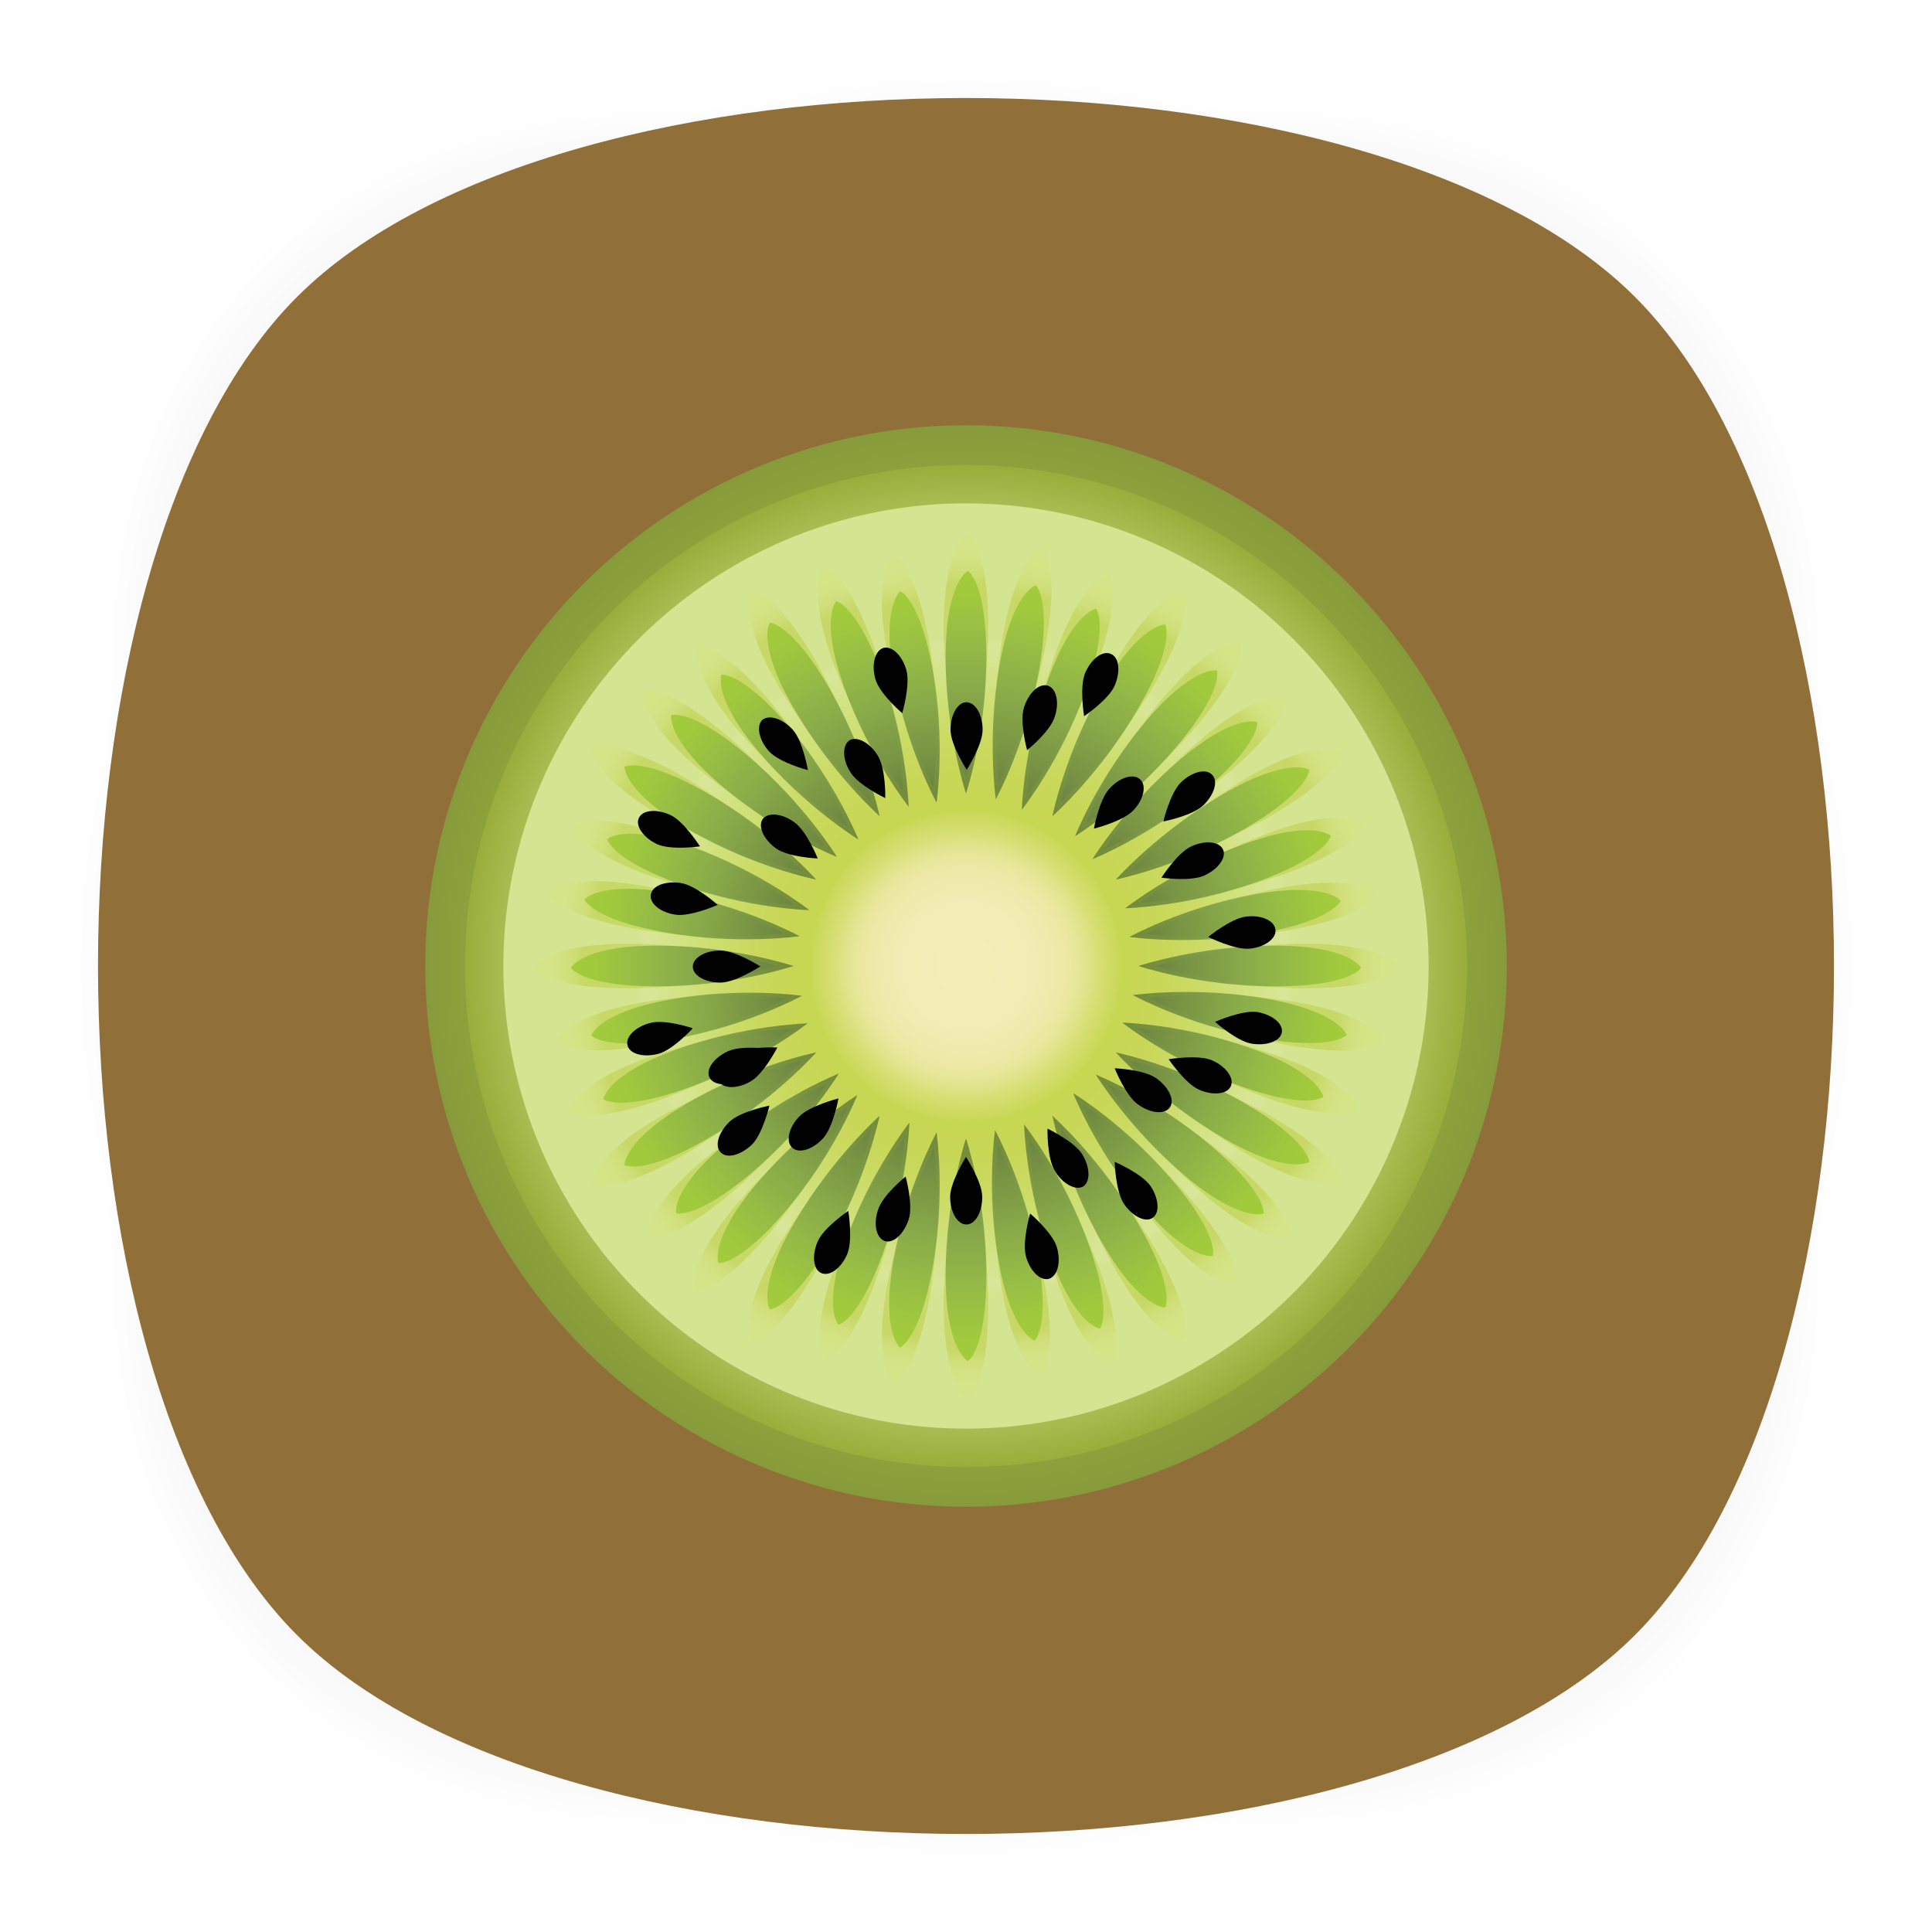 <?xml version="1.0" encoding="utf-8"?>
<!-- Generator: Adobe Illustrator 18.0.0, SVG Export Plug-In . SVG Version: 6.00 Build 0)  -->
<!DOCTYPE svg PUBLIC "-//W3C//DTD SVG 1.1//EN" "http://www.w3.org/Graphics/SVG/1.1/DTD/svg11.dtd">
<svg version="1.1" xmlns="http://www.w3.org/2000/svg" xmlns:xlink="http://www.w3.org/1999/xlink" x="0px" y="0px"
	 viewBox="0 0 512 512" enable-background="new 0 0 512 512" xml:space="preserve">
<g id="Layer_3">
	<g>
		<g opacity="0.4" enable-background="new    ">
			
				<radialGradient id="SVGID_1_" cx="1.012" cy="515" r="118.861" gradientTransform="matrix(2 0 0 -2 254 1286)" gradientUnits="userSpaceOnUse">
				<stop  offset="0" style="stop-color:#020202"/>
				<stop  offset="0.859" style="stop-color:#020202;stop-opacity:0.141"/>
				<stop  offset="1" style="stop-color:#020202;stop-opacity:0"/>
			</radialGradient>
			<path fill="url(#SVGID_1_)" d="M449,449c-59.7,59.7-326.2,59.7-385.9,0S3.4,122.7,63,63s326.3-59.6,386,0S508.6,389.3,449,449z"
				/>
		</g>
		<g opacity="0.4" enable-background="new    ">
			
				<radialGradient id="SVGID_2_" cx="2.029" cy="516.068" r="133.155" gradientTransform="matrix(1.414 -1.415 -0.979 -0.978 758.388 763.747)" gradientUnits="userSpaceOnUse">
				<stop  offset="0" style="stop-color:#020202"/>
				<stop  offset="0.859" style="stop-color:#020202;stop-opacity:0.141"/>
				<stop  offset="1" style="stop-color:#020202;stop-opacity:0"/>
			</radialGradient>
			<path fill="url(#SVGID_2_)" d="M449,449c-59.7,59.7-326.2,59.7-385.9,0S3.4,122.7,63,63s326.3-59.6,386,0S508.6,389.3,449,449z"
				/>
		</g>
		<g opacity="0.4" enable-background="new    ">
			
				<radialGradient id="SVGID_3_" cx="3.442" cy="513.973" r="133.178" gradientTransform="matrix(-1.414 -1.415 0.979 -0.978 -242.388 763.747)" gradientUnits="userSpaceOnUse">
				<stop  offset="0" style="stop-color:#020202"/>
				<stop  offset="0.859" style="stop-color:#020202;stop-opacity:0.141"/>
				<stop  offset="1" style="stop-color:#020202;stop-opacity:0"/>
			</radialGradient>
			<path fill="url(#SVGID_3_)" d="M63,449c59.7,59.7,326.2,59.7,385.9,0s59.7-326.2,0-385.9S122.7,3.4,63,63S3.4,389.3,63,449z"/>
		</g>
	</g>
	<radialGradient id="SVGID_4_" cx="256" cy="256" r="230" gradientUnits="userSpaceOnUse">
		<stop  offset="6.120000e-02" style="stop-color:#907038"/>
		<stop  offset="1" style="stop-color:#907038"/>
	</radialGradient>
	<path fill="url(#SVGID_4_)" d="M433.3,433.3c-70.3,70.3-284.3,70.3-354.6,0S8.4,149,78.7,78.7s284.3-70.3,354.6,0
		S503.6,363,433.3,433.3z"/>
</g>
<g id="Layer_2">
	<g id="Layer_3_1_">
		
			<radialGradient id="SVGID_5_" cx="306" cy="675" r="143.333" gradientTransform="matrix(1 0 0 1 -50 -419)" gradientUnits="userSpaceOnUse">
			<stop  offset="0" style="stop-color:#F5EDB7"/>
			<stop  offset="0.124" style="stop-color:#F3ECB5"/>
			<stop  offset="0.183" style="stop-color:#F0EAAD"/>
			<stop  offset="0.228" style="stop-color:#ECE8A1"/>
			<stop  offset="0.266" style="stop-color:#E2E48F"/>
			<stop  offset="0.299" style="stop-color:#D8DF77"/>
			<stop  offset="0.329" style="stop-color:#CAD95B"/>
			<stop  offset="0.337" style="stop-color:#C6D752"/>
			<stop  offset="0.417" style="stop-color:#C8D757"/>
			<stop  offset="0.504" style="stop-color:#CBDB64"/>
			<stop  offset="0.594" style="stop-color:#D0E17B"/>
			<stop  offset="0.685" style="stop-color:#D8E698"/>
			<stop  offset="0.694" style="stop-color:#D9E69A"/>
			<stop  offset="0.716" style="stop-color:#D4E490"/>
			<stop  offset="0.959" style="stop-color:#99AD3B"/>
			<stop  offset="0.974" style="stop-color:#92A53B"/>
			<stop  offset="1" style="stop-color:#879B3B"/>
		</radialGradient>
		<circle display="none" fill="url(#SVGID_5_)" cx="256" cy="256" r="143.3"/>
		
			<radialGradient id="SVGID_6_" cx="306" cy="675" r="143.333" gradientTransform="matrix(1 0 0 1 -50 -419)" gradientUnits="userSpaceOnUse">
			<stop  offset="0.857" style="stop-color:#92A53B"/>
			<stop  offset="1" style="stop-color:#879B3B"/>
		</radialGradient>
		<circle fill="url(#SVGID_6_)" cx="256" cy="256" r="143.3"/>
		
			<radialGradient id="SVGID_7_" cx="306" cy="675" r="132.834" gradientTransform="matrix(1 0 0 1 -50 -419)" gradientUnits="userSpaceOnUse">
			<stop  offset="0" style="stop-color:#F5EDB7"/>
			<stop  offset="0.124" style="stop-color:#F3ECB5"/>
			<stop  offset="0.183" style="stop-color:#F0EAAD"/>
			<stop  offset="0.228" style="stop-color:#ECE8A1"/>
			<stop  offset="0.266" style="stop-color:#E2E48F"/>
			<stop  offset="0.299" style="stop-color:#D8DF77"/>
			<stop  offset="0.329" style="stop-color:#CAD95B"/>
			<stop  offset="0.337" style="stop-color:#C6D752"/>
			<stop  offset="0.417" style="stop-color:#C8D757"/>
			<stop  offset="0.504" style="stop-color:#CBDB64"/>
			<stop  offset="0.594" style="stop-color:#D0E17B"/>
			<stop  offset="0.685" style="stop-color:#D8E698"/>
			<stop  offset="0.694" style="stop-color:#D9E69A"/>
			<stop  offset="0.716" style="stop-color:#D4E490"/>
			<stop  offset="1" style="stop-color:#99AD3B"/>
		</radialGradient>
		<circle fill="url(#SVGID_7_)" cx="256" cy="256" r="132.8"/>
		
			<radialGradient id="SVGID_8_" cx="306" cy="675" r="122.621" gradientTransform="matrix(1 0 0 1 -50 -419)" gradientUnits="userSpaceOnUse">
			<stop  offset="0" style="stop-color:#F5EDB7"/>
			<stop  offset="0.132" style="stop-color:#F3ECB5"/>
			<stop  offset="0.184" style="stop-color:#F0EAAE"/>
			<stop  offset="0.222" style="stop-color:#ECE8A3"/>
			<stop  offset="0.253" style="stop-color:#E3E592"/>
			<stop  offset="0.28" style="stop-color:#DAE07B"/>
			<stop  offset="0.284" style="stop-color:#D8DF77"/>
			<stop  offset="0.329" style="stop-color:#CAD95B"/>
			<stop  offset="0.337" style="stop-color:#C6D752"/>
			<stop  offset="0.417" style="stop-color:#C8D757"/>
			<stop  offset="0.504" style="stop-color:#CBDB64"/>
			<stop  offset="0.594" style="stop-color:#D0E17B"/>
			<stop  offset="0.685" style="stop-color:#D8E698"/>
			<stop  offset="0.694" style="stop-color:#D9E69A"/>
			<stop  offset="0.716" style="stop-color:#D4E490"/>
		</radialGradient>
		<circle fill="url(#SVGID_8_)" cx="256" cy="256" r="122.6"/>
		<g opacity="0.5">
			<g>
				<g>
					<g>
						
							<linearGradient id="SVGID_9_" gradientUnits="userSpaceOnUse" x1="-71" y1="246.573" x2="-71" y2="181.915" gradientTransform="matrix(4.489700e-11 -1 -1 -4.489700e-11 552.75 185)">
							<stop  offset="0" style="stop-color:#A5AC70"/>
							<stop  offset="4.100000e-02" style="stop-color:#ACB569"/>
							<stop  offset="0.156" style="stop-color:#BAC85C"/>
							<stop  offset="0.274" style="stop-color:#C3D255"/>
							<stop  offset="0.398" style="stop-color:#C6D752"/>
							<stop  offset="0.477" style="stop-color:#BFD146"/>
							<stop  offset="0.592" style="stop-color:#BACD3E"/>
							<stop  offset="0.791" style="stop-color:#B9CC3C"/>
							<stop  offset="0.806" style="stop-color:#BED047"/>
							<stop  offset="0.844" style="stop-color:#CAD961"/>
							<stop  offset="0.884" style="stop-color:#D1DF73"/>
							<stop  offset="0.927" style="stop-color:#D6E37D"/>
							<stop  offset="0.98" style="stop-color:#D6E380"/>
						</linearGradient>
						<path fill="url(#SVGID_9_)" d="M345.7,250.1c-21.8,0-39.5,5.9-39.5,5.9s17.7,5.9,39.5,5.9c21.8,0,25.1-5.4,25.1-5.4
							S367.5,250.1,345.7,250.1z"/>
						
							<linearGradient id="SVGID_10_" gradientUnits="userSpaceOnUse" x1="-71" y1="445.602" x2="-71" y2="380.944" gradientTransform="matrix(4.489700e-11 -1 1 4.489700e-11 -239.779 185)">
							<stop  offset="0" style="stop-color:#A5AC70"/>
							<stop  offset="4.100000e-02" style="stop-color:#ACB569"/>
							<stop  offset="0.156" style="stop-color:#BAC85C"/>
							<stop  offset="0.274" style="stop-color:#C3D255"/>
							<stop  offset="0.398" style="stop-color:#C6D752"/>
							<stop  offset="0.477" style="stop-color:#BFD146"/>
							<stop  offset="0.592" style="stop-color:#BACD3E"/>
							<stop  offset="0.791" style="stop-color:#B9CC3C"/>
							<stop  offset="0.806" style="stop-color:#BED047"/>
							<stop  offset="0.844" style="stop-color:#CAD961"/>
							<stop  offset="0.884" style="stop-color:#D1DF73"/>
							<stop  offset="0.927" style="stop-color:#D6E37D"/>
							<stop  offset="0.98" style="stop-color:#D6E380"/>
						</linearGradient>
						<path fill="url(#SVGID_10_)" d="M166.3,250.1c21.8,0,39.5,5.9,39.5,5.9s-17.7,5.9-39.5,5.9s-25.1-5.4-25.1-5.4
							S144.5,250.1,166.3,250.1z"/>
					</g>
					<g>
						
							<linearGradient id="SVGID_11_" gradientUnits="userSpaceOnUse" x1="109" y1="623.573" x2="109" y2="558.914" gradientTransform="matrix(-1 0 0 1 365 -417.75)">
							<stop  offset="0" style="stop-color:#A5AC70"/>
							<stop  offset="4.100000e-02" style="stop-color:#ACB569"/>
							<stop  offset="0.156" style="stop-color:#BAC85C"/>
							<stop  offset="0.274" style="stop-color:#C3D255"/>
							<stop  offset="0.398" style="stop-color:#C6D752"/>
							<stop  offset="0.477" style="stop-color:#BFD146"/>
							<stop  offset="0.592" style="stop-color:#BACD3E"/>
							<stop  offset="0.791" style="stop-color:#B9CC3C"/>
							<stop  offset="0.806" style="stop-color:#BED047"/>
							<stop  offset="0.844" style="stop-color:#CAD961"/>
							<stop  offset="0.884" style="stop-color:#D1DF73"/>
							<stop  offset="0.927" style="stop-color:#D6E37D"/>
							<stop  offset="0.98" style="stop-color:#D6E380"/>
						</linearGradient>
						<path fill="url(#SVGID_11_)" d="M250.1,166.3c0,21.8,5.9,39.5,5.9,39.5s5.9-17.7,5.9-39.5s-5.4-25.1-5.4-25.1
							S250.1,144.5,250.1,166.3z"/>
						
							<linearGradient id="SVGID_12_" gradientUnits="userSpaceOnUse" x1="109" y1="68.602" x2="109" y2="3.944" gradientTransform="matrix(-1 0 0 -1 365 374.779)">
							<stop  offset="0" style="stop-color:#A5AC70"/>
							<stop  offset="4.100000e-02" style="stop-color:#ACB569"/>
							<stop  offset="0.156" style="stop-color:#BAC85C"/>
							<stop  offset="0.274" style="stop-color:#C3D255"/>
							<stop  offset="0.398" style="stop-color:#C6D752"/>
							<stop  offset="0.477" style="stop-color:#BFD146"/>
							<stop  offset="0.592" style="stop-color:#BACD3E"/>
							<stop  offset="0.791" style="stop-color:#B9CC3C"/>
							<stop  offset="0.806" style="stop-color:#BED047"/>
							<stop  offset="0.844" style="stop-color:#CAD961"/>
							<stop  offset="0.884" style="stop-color:#D1DF73"/>
							<stop  offset="0.927" style="stop-color:#D6E37D"/>
							<stop  offset="0.98" style="stop-color:#D6E380"/>
						</linearGradient>
						<path fill="url(#SVGID_12_)" d="M250.1,345.7c0-21.8,5.9-39.5,5.9-39.5s5.9,17.7,5.9,39.5c0,21.8-5.4,25.1-5.4,25.1
							S250.1,367.5,250.1,345.7z"/>
					</g>
				</g>
				<g>
					<g>
						
							<linearGradient id="SVGID_13_" gradientUnits="userSpaceOnUse" x1="-17.057" y1="537.02" x2="-17.057" y2="472.361" gradientTransform="matrix(-0.866 -0.5 -0.5 0.866 534.827 -261.043)">
							<stop  offset="0" style="stop-color:#A5AC70"/>
							<stop  offset="4.100000e-02" style="stop-color:#ACB569"/>
							<stop  offset="0.156" style="stop-color:#BAC85C"/>
							<stop  offset="0.274" style="stop-color:#C3D255"/>
							<stop  offset="0.398" style="stop-color:#C6D752"/>
							<stop  offset="0.477" style="stop-color:#BFD146"/>
							<stop  offset="0.592" style="stop-color:#BACD3E"/>
							<stop  offset="0.791" style="stop-color:#B9CC3C"/>
							<stop  offset="0.806" style="stop-color:#BED047"/>
							<stop  offset="0.844" style="stop-color:#CAD961"/>
							<stop  offset="0.884" style="stop-color:#D1DF73"/>
							<stop  offset="0.927" style="stop-color:#D6E37D"/>
							<stop  offset="0.98" style="stop-color:#D6E380"/>
						</linearGradient>
						<path fill="url(#SVGID_13_)" d="M295.7,175.4c-10.9,18.9-14.6,37.2-14.6,37.2s14-12.4,24.9-31.3c10.9-18.9,7.9-24.5,7.9-24.5
							S306.6,156.4,295.7,175.4z"/>
						
							<linearGradient id="SVGID_14_" gradientUnits="userSpaceOnUse" x1="-17.053" y1="155.164" x2="-17.053" y2="90.504" gradientTransform="matrix(-0.866 -0.5 0.5 -0.866 138.562 425.3)">
							<stop  offset="0" style="stop-color:#A5AC70"/>
							<stop  offset="4.100000e-02" style="stop-color:#ACB569"/>
							<stop  offset="0.156" style="stop-color:#BAC85C"/>
							<stop  offset="0.274" style="stop-color:#C3D255"/>
							<stop  offset="0.398" style="stop-color:#C6D752"/>
							<stop  offset="0.477" style="stop-color:#BFD146"/>
							<stop  offset="0.592" style="stop-color:#BACD3E"/>
							<stop  offset="0.791" style="stop-color:#B9CC3C"/>
							<stop  offset="0.806" style="stop-color:#BED047"/>
							<stop  offset="0.844" style="stop-color:#CAD961"/>
							<stop  offset="0.884" style="stop-color:#D1DF73"/>
							<stop  offset="0.927" style="stop-color:#D6E37D"/>
							<stop  offset="0.98" style="stop-color:#D6E380"/>
						</linearGradient>
						<path fill="url(#SVGID_14_)" d="M206,330.7c10.9-18.9,24.9-31.3,24.9-31.3s-3.7,18.3-14.6,37.2
							c-10.9,18.9-17.2,19.1-17.2,19.1S195.1,349.6,206,330.7z"/>
					</g>
					<g>
						
							<linearGradient id="SVGID_15_" gradientUnits="userSpaceOnUse" x1="399.443" y1="569.642" x2="399.443" y2="504.983" gradientTransform="matrix(-0.5 0.866 0.866 0.5 -81.043 -399.827)">
							<stop  offset="0" style="stop-color:#A5AC70"/>
							<stop  offset="4.100000e-02" style="stop-color:#ACB569"/>
							<stop  offset="0.156" style="stop-color:#BAC85C"/>
							<stop  offset="0.274" style="stop-color:#C3D255"/>
							<stop  offset="0.398" style="stop-color:#C6D752"/>
							<stop  offset="0.477" style="stop-color:#BFD146"/>
							<stop  offset="0.592" style="stop-color:#BACD3E"/>
							<stop  offset="0.791" style="stop-color:#B9CC3C"/>
							<stop  offset="0.806" style="stop-color:#BED047"/>
							<stop  offset="0.844" style="stop-color:#CAD961"/>
							<stop  offset="0.884" style="stop-color:#D1DF73"/>
							<stop  offset="0.927" style="stop-color:#D6E37D"/>
							<stop  offset="0.98" style="stop-color:#D6E380"/>
						</linearGradient>
						<path fill="url(#SVGID_15_)" d="M175.4,216.3c18.9,10.9,37.2,14.6,37.2,14.6s-12.4-14-31.3-24.9c-18.9-10.9-24.5-7.9-24.5-7.9
							S156.4,205.4,175.4,216.3z"/>
						
							<linearGradient id="SVGID_16_" gradientUnits="userSpaceOnUse" x1="399.448" y1="122.542" x2="399.448" y2="57.882" gradientTransform="matrix(-0.5 0.866 -0.866 -0.5 605.3 -3.562)">
							<stop  offset="0" style="stop-color:#A5AC70"/>
							<stop  offset="4.100000e-02" style="stop-color:#ACB569"/>
							<stop  offset="0.156" style="stop-color:#BAC85C"/>
							<stop  offset="0.274" style="stop-color:#C3D255"/>
							<stop  offset="0.398" style="stop-color:#C6D752"/>
							<stop  offset="0.477" style="stop-color:#BFD146"/>
							<stop  offset="0.592" style="stop-color:#BACD3E"/>
							<stop  offset="0.791" style="stop-color:#B9CC3C"/>
							<stop  offset="0.806" style="stop-color:#BED047"/>
							<stop  offset="0.844" style="stop-color:#CAD961"/>
							<stop  offset="0.884" style="stop-color:#D1DF73"/>
							<stop  offset="0.927" style="stop-color:#D6E37D"/>
							<stop  offset="0.98" style="stop-color:#D6E380"/>
						</linearGradient>
						<path fill="url(#SVGID_16_)" d="M330.7,306c-18.9-10.9-31.3-24.9-31.3-24.9s18.3,3.7,37.2,14.6c18.9,10.9,19.1,17.2,19.1,17.2
							S349.6,316.9,330.7,306z"/>
					</g>
				</g>
				<g>
					<g>
						
							<linearGradient id="SVGID_17_" gradientUnits="userSpaceOnUse" x1="-82.936" y1="399.025" x2="-82.936" y2="334.365" gradientTransform="matrix(-0.5 -0.866 -0.866 0.5 603.543 -40.423)">
							<stop  offset="0" style="stop-color:#A5AC70"/>
							<stop  offset="4.100000e-02" style="stop-color:#ACB569"/>
							<stop  offset="0.156" style="stop-color:#BAC85C"/>
							<stop  offset="0.274" style="stop-color:#C3D255"/>
							<stop  offset="0.398" style="stop-color:#C6D752"/>
							<stop  offset="0.477" style="stop-color:#BFD146"/>
							<stop  offset="0.592" style="stop-color:#BACD3E"/>
							<stop  offset="0.791" style="stop-color:#B9CC3C"/>
							<stop  offset="0.806" style="stop-color:#BED047"/>
							<stop  offset="0.844" style="stop-color:#CAD961"/>
							<stop  offset="0.884" style="stop-color:#D1DF73"/>
							<stop  offset="0.927" style="stop-color:#D6E37D"/>
							<stop  offset="0.98" style="stop-color:#D6E380"/>
						</linearGradient>
						<path fill="url(#SVGID_17_)" d="M330.7,206c-18.9,10.9-31.3,24.9-31.3,24.9s18.3-3.7,37.2-14.6c18.9-10.9,19.1-17.2,19.1-17.2
							S349.6,195.1,330.7,206z"/>
						
							<linearGradient id="SVGID_18_" gradientUnits="userSpaceOnUse" x1="-82.94" y1="293.159" x2="-82.94" y2="228.5" gradientTransform="matrix(-0.5 -0.866 0.866 -0.5 -82.8 355.841)">
							<stop  offset="0" style="stop-color:#A5AC70"/>
							<stop  offset="4.100000e-02" style="stop-color:#ACB569"/>
							<stop  offset="0.156" style="stop-color:#BAC85C"/>
							<stop  offset="0.274" style="stop-color:#C3D255"/>
							<stop  offset="0.398" style="stop-color:#C6D752"/>
							<stop  offset="0.477" style="stop-color:#BFD146"/>
							<stop  offset="0.592" style="stop-color:#BACD3E"/>
							<stop  offset="0.791" style="stop-color:#B9CC3C"/>
							<stop  offset="0.806" style="stop-color:#BED047"/>
							<stop  offset="0.844" style="stop-color:#CAD961"/>
							<stop  offset="0.884" style="stop-color:#D1DF73"/>
							<stop  offset="0.927" style="stop-color:#D6E37D"/>
							<stop  offset="0.98" style="stop-color:#D6E380"/>
						</linearGradient>
						<path fill="url(#SVGID_18_)" d="M175.4,295.7c18.9-10.9,37.2-14.6,37.2-14.6s-12.4,14-31.3,24.9c-18.9,10.9-24.5,7.9-24.5,7.9
							S156.4,306.6,175.4,295.7z"/>
					</g>
					<g>
						
							<linearGradient id="SVGID_19_" gradientUnits="userSpaceOnUse" x1="261.46" y1="635.518" x2="261.46" y2="570.858" gradientTransform="matrix(-0.866 0.5 0.5 0.866 139.577 -468.543)">
							<stop  offset="0" style="stop-color:#A5AC70"/>
							<stop  offset="4.100000e-02" style="stop-color:#ACB569"/>
							<stop  offset="0.156" style="stop-color:#BAC85C"/>
							<stop  offset="0.274" style="stop-color:#C3D255"/>
							<stop  offset="0.398" style="stop-color:#C6D752"/>
							<stop  offset="0.477" style="stop-color:#BFD146"/>
							<stop  offset="0.592" style="stop-color:#BACD3E"/>
							<stop  offset="0.791" style="stop-color:#B9CC3C"/>
							<stop  offset="0.806" style="stop-color:#BED047"/>
							<stop  offset="0.844" style="stop-color:#CAD961"/>
							<stop  offset="0.884" style="stop-color:#D1DF73"/>
							<stop  offset="0.927" style="stop-color:#D6E37D"/>
							<stop  offset="0.98" style="stop-color:#D6E380"/>
						</linearGradient>
						<path fill="url(#SVGID_19_)" d="M206,181.3c10.9,18.9,24.9,31.3,24.9,31.3s-3.7-18.3-14.6-37.2
							c-10.9-18.9-17.2-19.1-17.2-19.1S195.1,162.4,206,181.3z"/>
						
							<linearGradient id="SVGID_20_" gradientUnits="userSpaceOnUse" x1="261.455" y1="56.666" x2="261.455" y2="-7.993" gradientTransform="matrix(-0.866 0.5 -0.5 -0.866 535.841 217.8)">
							<stop  offset="0" style="stop-color:#A5AC70"/>
							<stop  offset="4.100000e-02" style="stop-color:#ACB569"/>
							<stop  offset="0.156" style="stop-color:#BAC85C"/>
							<stop  offset="0.274" style="stop-color:#C3D255"/>
							<stop  offset="0.398" style="stop-color:#C6D752"/>
							<stop  offset="0.477" style="stop-color:#BFD146"/>
							<stop  offset="0.592" style="stop-color:#BACD3E"/>
							<stop  offset="0.791" style="stop-color:#B9CC3C"/>
							<stop  offset="0.806" style="stop-color:#BED047"/>
							<stop  offset="0.844" style="stop-color:#CAD961"/>
							<stop  offset="0.884" style="stop-color:#D1DF73"/>
							<stop  offset="0.927" style="stop-color:#D6E37D"/>
							<stop  offset="0.98" style="stop-color:#D6E380"/>
						</linearGradient>
						<path fill="url(#SVGID_20_)" d="M295.7,336.6c-10.9-18.9-14.6-37.2-14.6-37.2s14,12.4,24.9,31.3c10.9,18.9,7.9,24.5,7.9,24.5
							S306.6,355.6,295.7,336.6z"/>
					</g>
				</g>
			</g>
			<g>
				<g>
					<g>
						
							<linearGradient id="SVGID_21_" gradientUnits="userSpaceOnUse" x1="-49.327" y1="200.297" x2="-49.327" y2="137.007" gradientTransform="matrix(0.175 -0.985 -0.985 -0.175 510.281 251.041)">
							<stop  offset="0" style="stop-color:#A5AC70"/>
							<stop  offset="4.100000e-02" style="stop-color:#ACB569"/>
							<stop  offset="0.156" style="stop-color:#BAC85C"/>
							<stop  offset="0.274" style="stop-color:#C3D255"/>
							<stop  offset="0.398" style="stop-color:#C6D752"/>
							<stop  offset="0.477" style="stop-color:#BFD146"/>
							<stop  offset="0.592" style="stop-color:#BACD3E"/>
							<stop  offset="0.791" style="stop-color:#B9CC3C"/>
							<stop  offset="0.806" style="stop-color:#BED047"/>
							<stop  offset="0.844" style="stop-color:#CAD961"/>
							<stop  offset="0.884" style="stop-color:#D1DF73"/>
							<stop  offset="0.927" style="stop-color:#D6E37D"/>
							<stop  offset="0.98" style="stop-color:#D6E380"/>
						</linearGradient>
						<path fill="url(#SVGID_21_)" d="M343.6,265.6c-21-3.7-39.1-1.1-39.1-1.1s16,8.7,37.1,12.5c21,3.7,25.1-0.9,25.1-0.9
							S364.6,269.3,343.6,265.6z"/>
						
							<linearGradient id="SVGID_22_" gradientUnits="userSpaceOnUse" x1="-49.323" y1="494.019" x2="-49.323" y2="430.728" gradientTransform="matrix(0.175 -0.985 0.985 0.175 -269.981 112.192)">
							<stop  offset="0" style="stop-color:#A5AC70"/>
							<stop  offset="4.100000e-02" style="stop-color:#ACB569"/>
							<stop  offset="0.156" style="stop-color:#BAC85C"/>
							<stop  offset="0.274" style="stop-color:#C3D255"/>
							<stop  offset="0.398" style="stop-color:#C6D752"/>
							<stop  offset="0.477" style="stop-color:#BFD146"/>
							<stop  offset="0.592" style="stop-color:#BACD3E"/>
							<stop  offset="0.791" style="stop-color:#B9CC3C"/>
							<stop  offset="0.806" style="stop-color:#BED047"/>
							<stop  offset="0.844" style="stop-color:#CAD961"/>
							<stop  offset="0.884" style="stop-color:#D1DF73"/>
							<stop  offset="0.927" style="stop-color:#D6E37D"/>
							<stop  offset="0.98" style="stop-color:#D6E380"/>
						</linearGradient>
						<path fill="url(#SVGID_22_)" d="M170.7,234.8c21,3.7,37.1,12.5,37.1,12.5s-18.1,2.7-39.1-1.1c-21-3.7-23.3-9.5-23.3-9.5
							S149.6,231.1,170.7,234.8z"/>
					</g>
					<g>
						
							<linearGradient id="SVGID_23_" gradientUnits="userSpaceOnUse" x1="61.658" y1="602.979" x2="61.658" y2="539.689" gradientTransform="matrix(-0.985 -0.175 -0.175 0.985 431.041 -375.277)">
							<stop  offset="0" style="stop-color:#A5AC70"/>
							<stop  offset="4.100000e-02" style="stop-color:#ACB569"/>
							<stop  offset="0.156" style="stop-color:#BAC85C"/>
							<stop  offset="0.274" style="stop-color:#C3D255"/>
							<stop  offset="0.398" style="stop-color:#C6D752"/>
							<stop  offset="0.477" style="stop-color:#BFD146"/>
							<stop  offset="0.592" style="stop-color:#BACD3E"/>
							<stop  offset="0.791" style="stop-color:#B9CC3C"/>
							<stop  offset="0.806" style="stop-color:#BED047"/>
							<stop  offset="0.844" style="stop-color:#CAD961"/>
							<stop  offset="0.884" style="stop-color:#D1DF73"/>
							<stop  offset="0.927" style="stop-color:#D6E37D"/>
							<stop  offset="0.98" style="stop-color:#D6E380"/>
						</linearGradient>
						<path fill="url(#SVGID_23_)" d="M265.8,168.4c-3.7,21-1.1,39.1-1.1,39.1s8.7-16,12.5-37.1c3.7-21-0.9-25.1-0.9-25.1
							S269.5,147.4,265.8,168.4z"/>
						
							<linearGradient id="SVGID_24_" gradientUnits="userSpaceOnUse" x1="61.661" y1="91.336" x2="61.661" y2="28.046" gradientTransform="matrix(-0.985 -0.175 0.175 -0.985 292.192 404.985)">
							<stop  offset="0" style="stop-color:#A5AC70"/>
							<stop  offset="4.100000e-02" style="stop-color:#ACB569"/>
							<stop  offset="0.156" style="stop-color:#BAC85C"/>
							<stop  offset="0.274" style="stop-color:#C3D255"/>
							<stop  offset="0.398" style="stop-color:#C6D752"/>
							<stop  offset="0.477" style="stop-color:#BFD146"/>
							<stop  offset="0.592" style="stop-color:#BACD3E"/>
							<stop  offset="0.791" style="stop-color:#B9CC3C"/>
							<stop  offset="0.806" style="stop-color:#BED047"/>
							<stop  offset="0.844" style="stop-color:#CAD961"/>
							<stop  offset="0.884" style="stop-color:#D1DF73"/>
							<stop  offset="0.927" style="stop-color:#D6E37D"/>
							<stop  offset="0.98" style="stop-color:#D6E380"/>
						</linearGradient>
						<path fill="url(#SVGID_24_)" d="M235,341.3c3.7-21,12.5-37.1,12.5-37.1s2.7,18.1-1.1,39.1c-3.7,21-9.5,23.3-9.5,23.3
							S231.3,362.4,235,341.3z"/>
					</g>
				</g>
				<g>
					<g>
						
							<linearGradient id="SVGID_25_" gradientUnits="userSpaceOnUse" x1="-47.224" y1="495.64" x2="-47.224" y2="432.351" gradientTransform="matrix(-0.765 -0.644 -0.644 0.765 570.787 -191.245)">
							<stop  offset="0" style="stop-color:#A5AC70"/>
							<stop  offset="4.100000e-02" style="stop-color:#ACB569"/>
							<stop  offset="0.156" style="stop-color:#BAC85C"/>
							<stop  offset="0.274" style="stop-color:#C3D255"/>
							<stop  offset="0.398" style="stop-color:#C6D752"/>
							<stop  offset="0.477" style="stop-color:#BFD146"/>
							<stop  offset="0.592" style="stop-color:#BACD3E"/>
							<stop  offset="0.791" style="stop-color:#B9CC3C"/>
							<stop  offset="0.806" style="stop-color:#BED047"/>
							<stop  offset="0.844" style="stop-color:#CAD961"/>
							<stop  offset="0.884" style="stop-color:#D1DF73"/>
							<stop  offset="0.927" style="stop-color:#D6E37D"/>
							<stop  offset="0.98" style="stop-color:#D6E380"/>
						</linearGradient>
						<path fill="url(#SVGID_25_)" d="M308.2,185c-13.8,16.3-20.5,33.3-20.5,33.3s15.6-9.5,29.4-25.9c13.8-16.3,11.8-22.2,11.8-22.2
							S322,168.7,308.2,185z"/>
						
							<linearGradient id="SVGID_26_" gradientUnits="userSpaceOnUse" x1="-47.215" y1="198.669" x2="-47.215" y2="135.38" gradientTransform="matrix(-0.765 -0.644 0.644 -0.765 60.402 415.057)">
							<stop  offset="0" style="stop-color:#A5AC70"/>
							<stop  offset="4.100000e-02" style="stop-color:#ACB569"/>
							<stop  offset="0.156" style="stop-color:#BAC85C"/>
							<stop  offset="0.274" style="stop-color:#C3D255"/>
							<stop  offset="0.398" style="stop-color:#C6D752"/>
							<stop  offset="0.477" style="stop-color:#BFD146"/>
							<stop  offset="0.592" style="stop-color:#BACD3E"/>
							<stop  offset="0.791" style="stop-color:#B9CC3C"/>
							<stop  offset="0.806" style="stop-color:#BED047"/>
							<stop  offset="0.844" style="stop-color:#CAD961"/>
							<stop  offset="0.884" style="stop-color:#D1DF73"/>
							<stop  offset="0.927" style="stop-color:#D6E37D"/>
							<stop  offset="0.98" style="stop-color:#D6E380"/>
						</linearGradient>
						<path fill="url(#SVGID_26_)" d="M195.1,319.3c13.8-16.3,29.4-25.9,29.4-25.9s-6.7,17-20.5,33.3
							c-13.8,16.3-19.9,15.4-19.9,15.4S181.4,335.7,195.1,319.3z"/>
					</g>
					<g>
						
							<linearGradient id="SVGID_27_" gradientUnits="userSpaceOnUse" x1="356.994" y1="600.872" x2="356.994" y2="537.583" gradientTransform="matrix(-0.644 0.765 0.765 0.644 -11.245 -435.783)">
							<stop  offset="0" style="stop-color:#A5AC70"/>
							<stop  offset="4.100000e-02" style="stop-color:#ACB569"/>
							<stop  offset="0.156" style="stop-color:#BAC85C"/>
							<stop  offset="0.274" style="stop-color:#C3D255"/>
							<stop  offset="0.398" style="stop-color:#C6D752"/>
							<stop  offset="0.477" style="stop-color:#BFD146"/>
							<stop  offset="0.592" style="stop-color:#BACD3E"/>
							<stop  offset="0.791" style="stop-color:#B9CC3C"/>
							<stop  offset="0.806" style="stop-color:#BED047"/>
							<stop  offset="0.844" style="stop-color:#CAD961"/>
							<stop  offset="0.884" style="stop-color:#D1DF73"/>
							<stop  offset="0.927" style="stop-color:#D6E37D"/>
							<stop  offset="0.98" style="stop-color:#D6E380"/>
						</linearGradient>
						<path fill="url(#SVGID_27_)" d="M185.2,203.8c16.3,13.8,33.3,20.5,33.3,20.5s-9.5-15.6-25.9-29.4s-22.2-11.8-22.2-11.8
							S168.8,190,185.2,203.8z"/>
						
							<linearGradient id="SVGID_28_" gradientUnits="userSpaceOnUse" x1="357.003" y1="93.437" x2="357.003" y2="30.148" gradientTransform="matrix(-0.644 0.765 -0.765 -0.644 595.057 74.602)">
							<stop  offset="0" style="stop-color:#A5AC70"/>
							<stop  offset="4.100000e-02" style="stop-color:#ACB569"/>
							<stop  offset="0.156" style="stop-color:#BAC85C"/>
							<stop  offset="0.274" style="stop-color:#C3D255"/>
							<stop  offset="0.398" style="stop-color:#C6D752"/>
							<stop  offset="0.477" style="stop-color:#BFD146"/>
							<stop  offset="0.592" style="stop-color:#BACD3E"/>
							<stop  offset="0.791" style="stop-color:#B9CC3C"/>
							<stop  offset="0.806" style="stop-color:#BED047"/>
							<stop  offset="0.844" style="stop-color:#CAD961"/>
							<stop  offset="0.884" style="stop-color:#D1DF73"/>
							<stop  offset="0.927" style="stop-color:#D6E37D"/>
							<stop  offset="0.98" style="stop-color:#D6E380"/>
						</linearGradient>
						<path fill="url(#SVGID_28_)" d="M319.5,316.9c-16.3-13.8-25.9-29.4-25.9-29.4s17,6.7,33.3,20.5s15.4,19.9,15.4,19.9
							S335.9,330.6,319.5,316.9z"/>
					</g>
				</g>
				<g>
					<g>
						
							<linearGradient id="SVGID_29_" gradientUnits="userSpaceOnUse" x1="-87.846" y1="348.254" x2="-87.846" y2="284.963" gradientTransform="matrix(-0.341 -0.94 -0.94 0.341 599.788 38.008)">
							<stop  offset="0" style="stop-color:#A5AC70"/>
							<stop  offset="4.100000e-02" style="stop-color:#ACB569"/>
							<stop  offset="0.156" style="stop-color:#BAC85C"/>
							<stop  offset="0.274" style="stop-color:#C3D255"/>
							<stop  offset="0.398" style="stop-color:#C6D752"/>
							<stop  offset="0.477" style="stop-color:#BFD146"/>
							<stop  offset="0.592" style="stop-color:#BACD3E"/>
							<stop  offset="0.791" style="stop-color:#B9CC3C"/>
							<stop  offset="0.806" style="stop-color:#BED047"/>
							<stop  offset="0.844" style="stop-color:#CAD961"/>
							<stop  offset="0.884" style="stop-color:#D1DF73"/>
							<stop  offset="0.927" style="stop-color:#D6E37D"/>
							<stop  offset="0.98" style="stop-color:#D6E380"/>
						</linearGradient>
						<path fill="url(#SVGID_29_)" d="M336.7,220.6c-20.1,7.3-34.4,18.6-34.4,18.6s18.3-0.4,38.4-7.7c20.1-7.3,21.3-13.3,21.3-13.3
							S356.8,213.3,336.7,220.6z"/>
						
							<linearGradient id="SVGID_30_" gradientUnits="userSpaceOnUse" x1="-87.836" y1="346.065" x2="-87.836" y2="282.774" gradientTransform="matrix(-0.341 -0.94 0.94 -0.341 -145.363 307.885)">
							<stop  offset="0" style="stop-color:#A5AC70"/>
							<stop  offset="4.100000e-02" style="stop-color:#ACB569"/>
							<stop  offset="0.156" style="stop-color:#BAC85C"/>
							<stop  offset="0.274" style="stop-color:#C3D255"/>
							<stop  offset="0.398" style="stop-color:#C6D752"/>
							<stop  offset="0.477" style="stop-color:#BFD146"/>
							<stop  offset="0.592" style="stop-color:#BACD3E"/>
							<stop  offset="0.791" style="stop-color:#B9CC3C"/>
							<stop  offset="0.806" style="stop-color:#BED047"/>
							<stop  offset="0.844" style="stop-color:#CAD961"/>
							<stop  offset="0.884" style="stop-color:#D1DF73"/>
							<stop  offset="0.927" style="stop-color:#D6E37D"/>
							<stop  offset="0.98" style="stop-color:#D6E380"/>
						</linearGradient>
						<path fill="url(#SVGID_30_)" d="M171.6,280.3c20.1-7.3,38.4-7.7,38.4-7.7s-14.3,11.4-34.4,18.6s-24.9,3.4-24.9,3.4
							S151.5,287.6,171.6,280.3z"/>
					</g>
					<g>
						
							<linearGradient id="SVGID_31_" gradientUnits="userSpaceOnUse" x1="209.607" y1="641.504" x2="209.607" y2="578.212" gradientTransform="matrix(-0.94 0.341 0.341 0.94 218.007 -464.784)">
							<stop  offset="0" style="stop-color:#A5AC70"/>
							<stop  offset="4.100000e-02" style="stop-color:#ACB569"/>
							<stop  offset="0.156" style="stop-color:#BAC85C"/>
							<stop  offset="0.274" style="stop-color:#C3D255"/>
							<stop  offset="0.398" style="stop-color:#C6D752"/>
							<stop  offset="0.477" style="stop-color:#BFD146"/>
							<stop  offset="0.592" style="stop-color:#BACD3E"/>
							<stop  offset="0.791" style="stop-color:#B9CC3C"/>
							<stop  offset="0.806" style="stop-color:#BED047"/>
							<stop  offset="0.844" style="stop-color:#CAD961"/>
							<stop  offset="0.884" style="stop-color:#D1DF73"/>
							<stop  offset="0.927" style="stop-color:#D6E37D"/>
							<stop  offset="0.98" style="stop-color:#D6E380"/>
						</linearGradient>
						<path fill="url(#SVGID_31_)" d="M220.7,175.3c7.3,20.1,18.6,34.4,18.6,34.4s-0.4-18.3-7.7-38.4S218.3,150,218.3,150
							S213.5,155.2,220.7,175.3z"/>
						
							<linearGradient id="SVGID_32_" gradientUnits="userSpaceOnUse" x1="209.617" y1="52.815" x2="209.617" y2="-10.476" gradientTransform="matrix(-0.94 0.341 -0.341 -0.94 487.885 280.367)">
							<stop  offset="0" style="stop-color:#A5AC70"/>
							<stop  offset="4.100000e-02" style="stop-color:#ACB569"/>
							<stop  offset="0.156" style="stop-color:#BAC85C"/>
							<stop  offset="0.274" style="stop-color:#C3D255"/>
							<stop  offset="0.398" style="stop-color:#C6D752"/>
							<stop  offset="0.477" style="stop-color:#BFD146"/>
							<stop  offset="0.592" style="stop-color:#BACD3E"/>
							<stop  offset="0.791" style="stop-color:#B9CC3C"/>
							<stop  offset="0.806" style="stop-color:#BED047"/>
							<stop  offset="0.844" style="stop-color:#CAD961"/>
							<stop  offset="0.884" style="stop-color:#D1DF73"/>
							<stop  offset="0.927" style="stop-color:#D6E37D"/>
							<stop  offset="0.98" style="stop-color:#D6E380"/>
						</linearGradient>
						<path fill="url(#SVGID_32_)" d="M280.5,340.4c-7.3-20.1-7.7-38.4-7.7-38.4s11.4,14.3,18.6,34.4s3.4,24.9,3.4,24.9
							S287.8,360.5,280.5,340.4z"/>
					</g>
				</g>
			</g>
			<g>
				<g>
					<g>
						
							<linearGradient id="SVGID_33_" gradientUnits="userSpaceOnUse" x1="-21.229" y1="159.954" x2="-21.229" y2="97.708" gradientTransform="matrix(0.339 -0.941 -0.941 -0.339 459.035 306.717)">
							<stop  offset="0" style="stop-color:#A5AC70"/>
							<stop  offset="4.100000e-02" style="stop-color:#ACB569"/>
							<stop  offset="0.156" style="stop-color:#BAC85C"/>
							<stop  offset="0.274" style="stop-color:#C3D255"/>
							<stop  offset="0.398" style="stop-color:#C6D752"/>
							<stop  offset="0.477" style="stop-color:#BFD146"/>
							<stop  offset="0.592" style="stop-color:#BACD3E"/>
							<stop  offset="0.791" style="stop-color:#B9CC3C"/>
							<stop  offset="0.806" style="stop-color:#BED047"/>
							<stop  offset="0.844" style="stop-color:#CAD961"/>
							<stop  offset="0.884" style="stop-color:#D1DF73"/>
							<stop  offset="0.927" style="stop-color:#D6E37D"/>
							<stop  offset="0.98" style="stop-color:#D6E380"/>
						</linearGradient>
						<path fill="url(#SVGID_33_)" d="M339.1,280c-19.8-7.1-37.7-7.5-37.7-7.5s14.1,11.1,33.9,18.3c19.8,7.1,24.5,3.3,24.5,3.3
							S358.9,287.1,339.1,280z"/>
						
							<linearGradient id="SVGID_34_" gradientUnits="userSpaceOnUse" x1="-21.217" y1="535.958" x2="-21.217" y2="473.712" gradientTransform="matrix(0.339 -0.941 0.941 0.339 -286.576 38.069)">
							<stop  offset="0" style="stop-color:#A5AC70"/>
							<stop  offset="4.100000e-02" style="stop-color:#ACB569"/>
							<stop  offset="0.156" style="stop-color:#BAC85C"/>
							<stop  offset="0.274" style="stop-color:#C3D255"/>
							<stop  offset="0.398" style="stop-color:#C6D752"/>
							<stop  offset="0.477" style="stop-color:#BFD146"/>
							<stop  offset="0.592" style="stop-color:#BACD3E"/>
							<stop  offset="0.791" style="stop-color:#B9CC3C"/>
							<stop  offset="0.806" style="stop-color:#BED047"/>
							<stop  offset="0.844" style="stop-color:#CAD961"/>
							<stop  offset="0.884" style="stop-color:#D1DF73"/>
							<stop  offset="0.927" style="stop-color:#D6E37D"/>
							<stop  offset="0.98" style="stop-color:#D6E380"/>
						</linearGradient>
						<path fill="url(#SVGID_34_)" d="M176.6,221.5c19.8,7.1,33.9,18.3,33.9,18.3s-18-0.4-37.7-7.5s-21-13.1-21-13.1
							S156.8,214.3,176.6,221.5z"/>
					</g>
					<g>
						
							<linearGradient id="SVGID_35_" gradientUnits="userSpaceOnUse" x1="20.495" y1="575.67" x2="20.495" y2="513.424" gradientTransform="matrix(-0.941 -0.339 -0.339 0.941 486.714 -323.997)">
							<stop  offset="0" style="stop-color:#A5AC70"/>
							<stop  offset="4.100000e-02" style="stop-color:#ACB569"/>
							<stop  offset="0.156" style="stop-color:#BAC85C"/>
							<stop  offset="0.274" style="stop-color:#C3D255"/>
							<stop  offset="0.398" style="stop-color:#C6D752"/>
							<stop  offset="0.477" style="stop-color:#BFD146"/>
							<stop  offset="0.592" style="stop-color:#BACD3E"/>
							<stop  offset="0.791" style="stop-color:#B9CC3C"/>
							<stop  offset="0.806" style="stop-color:#BED047"/>
							<stop  offset="0.844" style="stop-color:#CAD961"/>
							<stop  offset="0.884" style="stop-color:#D1DF73"/>
							<stop  offset="0.927" style="stop-color:#D6E37D"/>
							<stop  offset="0.98" style="stop-color:#D6E380"/>
						</linearGradient>
						<path fill="url(#SVGID_35_)" d="M279.8,172.9c-7.1,19.8-7.5,37.7-7.5,37.7s11.1-14.1,18.3-33.9c7.1-19.8,3.3-24.5,3.3-24.5
							S286.9,153.1,279.8,172.9z"/>
						
							<linearGradient id="SVGID_36_" gradientUnits="userSpaceOnUse" x1="20.506" y1="120.242" x2="20.506" y2="57.997" gradientTransform="matrix(-0.941 -0.339 0.339 -0.941 218.065 421.614)">
							<stop  offset="0" style="stop-color:#A5AC70"/>
							<stop  offset="4.100000e-02" style="stop-color:#ACB569"/>
							<stop  offset="0.156" style="stop-color:#BAC85C"/>
							<stop  offset="0.274" style="stop-color:#C3D255"/>
							<stop  offset="0.398" style="stop-color:#C6D752"/>
							<stop  offset="0.477" style="stop-color:#BFD146"/>
							<stop  offset="0.592" style="stop-color:#BACD3E"/>
							<stop  offset="0.791" style="stop-color:#B9CC3C"/>
							<stop  offset="0.806" style="stop-color:#BED047"/>
							<stop  offset="0.844" style="stop-color:#CAD961"/>
							<stop  offset="0.884" style="stop-color:#D1DF73"/>
							<stop  offset="0.927" style="stop-color:#D6E37D"/>
							<stop  offset="0.98" style="stop-color:#D6E380"/>
						</linearGradient>
						<path fill="url(#SVGID_36_)" d="M221.3,335.4c7.1-19.8,18.3-33.9,18.3-33.9s-0.4,18-7.5,37.7c-7.1,19.8-13.1,21-13.1,21
							S214.1,355.2,221.3,335.4z"/>
					</g>
				</g>
				<g>
					<g>
						
							<linearGradient id="SVGID_37_" gradientUnits="userSpaceOnUse" x1="-68.806" y1="451.517" x2="-68.806" y2="389.274" gradientTransform="matrix(-0.645 -0.764 -0.764 0.645 593.369 -119.01)">
							<stop  offset="0" style="stop-color:#A5AC70"/>
							<stop  offset="4.100000e-02" style="stop-color:#ACB569"/>
							<stop  offset="0.156" style="stop-color:#BAC85C"/>
							<stop  offset="0.274" style="stop-color:#C3D255"/>
							<stop  offset="0.398" style="stop-color:#C6D752"/>
							<stop  offset="0.477" style="stop-color:#BFD146"/>
							<stop  offset="0.592" style="stop-color:#BACD3E"/>
							<stop  offset="0.791" style="stop-color:#B9CC3C"/>
							<stop  offset="0.806" style="stop-color:#BED047"/>
							<stop  offset="0.844" style="stop-color:#CAD961"/>
							<stop  offset="0.884" style="stop-color:#D1DF73"/>
							<stop  offset="0.927" style="stop-color:#D6E37D"/>
							<stop  offset="0.98" style="stop-color:#D6E380"/>
						</linearGradient>
						<path fill="url(#SVGID_37_)" d="M318.2,196c-16.1,13.6-25.4,28.9-25.4,28.9s16.7-6.6,32.8-20.2s15.1-19.6,15.1-19.6
							S334.2,182.4,318.2,196z"/>
						
							<linearGradient id="SVGID_38_" gradientUnits="userSpaceOnUse" x1="-68.802" y1="244.379" x2="-68.802" y2="182.135" gradientTransform="matrix(-0.645 -0.764 0.764 -0.645 -12.098 392.396)">
							<stop  offset="0" style="stop-color:#A5AC70"/>
							<stop  offset="4.100000e-02" style="stop-color:#ACB569"/>
							<stop  offset="0.156" style="stop-color:#BAC85C"/>
							<stop  offset="0.274" style="stop-color:#C3D255"/>
							<stop  offset="0.398" style="stop-color:#C6D752"/>
							<stop  offset="0.477" style="stop-color:#BFD146"/>
							<stop  offset="0.592" style="stop-color:#BACD3E"/>
							<stop  offset="0.791" style="stop-color:#B9CC3C"/>
							<stop  offset="0.806" style="stop-color:#BED047"/>
							<stop  offset="0.844" style="stop-color:#CAD961"/>
							<stop  offset="0.884" style="stop-color:#D1DF73"/>
							<stop  offset="0.927" style="stop-color:#D6E37D"/>
							<stop  offset="0.98" style="stop-color:#D6E380"/>
						</linearGradient>
						<path fill="url(#SVGID_38_)" d="M186.3,307.5c16.1-13.6,32.8-20.2,32.8-20.2s-9.3,15.4-25.4,28.9
							c-16.1,13.6-21.8,11.7-21.8,11.7S170.2,321,186.3,307.5z"/>
					</g>
					<g>
						
							<linearGradient id="SVGID_39_" gradientUnits="userSpaceOnUse" x1="312.065" y1="623.227" x2="312.065" y2="560.983" gradientTransform="matrix(-0.764 0.645 0.645 0.764 60.986 -458.331)">
							<stop  offset="0" style="stop-color:#A5AC70"/>
							<stop  offset="4.100000e-02" style="stop-color:#ACB569"/>
							<stop  offset="0.156" style="stop-color:#BAC85C"/>
							<stop  offset="0.274" style="stop-color:#C3D255"/>
							<stop  offset="0.398" style="stop-color:#C6D752"/>
							<stop  offset="0.477" style="stop-color:#BFD146"/>
							<stop  offset="0.592" style="stop-color:#BACD3E"/>
							<stop  offset="0.791" style="stop-color:#B9CC3C"/>
							<stop  offset="0.806" style="stop-color:#BED047"/>
							<stop  offset="0.844" style="stop-color:#CAD961"/>
							<stop  offset="0.884" style="stop-color:#D1DF73"/>
							<stop  offset="0.927" style="stop-color:#D6E37D"/>
							<stop  offset="0.98" style="stop-color:#D6E380"/>
						</linearGradient>
						<path fill="url(#SVGID_39_)" d="M195.8,193.8c13.6,16.1,28.9,25.4,28.9,25.4s-6.6-16.7-20.2-32.8
							C191,170.4,185,171.3,185,171.3S182.3,177.8,195.8,193.8z"/>
						
							<linearGradient id="SVGID_40_" gradientUnits="userSpaceOnUse" x1="312.069" y1="72.67" x2="312.069" y2="10.426" gradientTransform="matrix(-0.764 0.645 -0.645 -0.764 572.393 147.136)">
							<stop  offset="0" style="stop-color:#A5AC70"/>
							<stop  offset="4.100000e-02" style="stop-color:#ACB569"/>
							<stop  offset="0.156" style="stop-color:#BAC85C"/>
							<stop  offset="0.274" style="stop-color:#C3D255"/>
							<stop  offset="0.398" style="stop-color:#C6D752"/>
							<stop  offset="0.477" style="stop-color:#BFD146"/>
							<stop  offset="0.592" style="stop-color:#BACD3E"/>
							<stop  offset="0.791" style="stop-color:#B9CC3C"/>
							<stop  offset="0.806" style="stop-color:#BED047"/>
							<stop  offset="0.844" style="stop-color:#CAD961"/>
							<stop  offset="0.884" style="stop-color:#D1DF73"/>
							<stop  offset="0.927" style="stop-color:#D6E37D"/>
							<stop  offset="0.98" style="stop-color:#D6E380"/>
						</linearGradient>
						<path fill="url(#SVGID_40_)" d="M307.3,325.7c-13.6-16.1-20.2-32.8-20.2-32.8s15.4,9.3,28.9,25.4s11.7,21.8,11.7,21.8
							S320.8,341.8,307.3,325.7z"/>
					</g>
				</g>
				<g>
					<g>
						
							<linearGradient id="SVGID_41_" gradientUnits="userSpaceOnUse" x1="-84.088" y1="299.375" x2="-84.088" y2="237.125" gradientTransform="matrix(-0.177 -0.984 -0.984 0.177 583.231 111.86)">
							<stop  offset="0" style="stop-color:#A5AC70"/>
							<stop  offset="4.100000e-02" style="stop-color:#ACB569"/>
							<stop  offset="0.156" style="stop-color:#BAC85C"/>
							<stop  offset="0.274" style="stop-color:#C3D255"/>
							<stop  offset="0.398" style="stop-color:#C6D752"/>
							<stop  offset="0.477" style="stop-color:#BFD146"/>
							<stop  offset="0.592" style="stop-color:#BACD3E"/>
							<stop  offset="0.791" style="stop-color:#B9CC3C"/>
							<stop  offset="0.806" style="stop-color:#BED047"/>
							<stop  offset="0.844" style="stop-color:#CAD961"/>
							<stop  offset="0.884" style="stop-color:#D1DF73"/>
							<stop  offset="0.927" style="stop-color:#D6E37D"/>
							<stop  offset="0.98" style="stop-color:#D6E380"/>
						</linearGradient>
						<path fill="url(#SVGID_41_)" d="M339.9,235.2c-20.7,3.7-36.4,12.3-36.4,12.3s17.8,2.6,38.5-1.1c20.7-3.7,22.9-9.4,22.9-9.4
							S360.6,231.5,339.9,235.2z"/>
						
							<linearGradient id="SVGID_42_" gradientUnits="userSpaceOnUse" x1="-84.073" y1="396.561" x2="-84.073" y2="334.311" gradientTransform="matrix(-0.177 -0.984 0.984 -0.177 -196.796 252.004)">
							<stop  offset="0" style="stop-color:#A5AC70"/>
							<stop  offset="4.100000e-02" style="stop-color:#ACB569"/>
							<stop  offset="0.156" style="stop-color:#BAC85C"/>
							<stop  offset="0.274" style="stop-color:#C3D255"/>
							<stop  offset="0.398" style="stop-color:#C6D752"/>
							<stop  offset="0.477" style="stop-color:#BFD146"/>
							<stop  offset="0.592" style="stop-color:#BACD3E"/>
							<stop  offset="0.791" style="stop-color:#B9CC3C"/>
							<stop  offset="0.806" style="stop-color:#BED047"/>
							<stop  offset="0.844" style="stop-color:#CAD961"/>
							<stop  offset="0.884" style="stop-color:#D1DF73"/>
							<stop  offset="0.927" style="stop-color:#D6E37D"/>
							<stop  offset="0.98" style="stop-color:#D6E380"/>
						</linearGradient>
						<path fill="url(#SVGID_42_)" d="M169.9,265.7c20.7-3.7,38.5-1.1,38.5-1.1s-15.8,8.6-36.4,12.3c-20.7,3.7-24.7-0.8-24.7-0.8
							S149.2,269.5,169.9,265.7z"/>
					</g>
					<g>
						
							<linearGradient id="SVGID_43_" gradientUnits="userSpaceOnUse" x1="159.916" y1="638.556" x2="159.916" y2="576.306" gradientTransform="matrix(-0.984 0.177 0.177 0.984 291.856 -448.192)">
							<stop  offset="0" style="stop-color:#A5AC70"/>
							<stop  offset="4.100000e-02" style="stop-color:#ACB569"/>
							<stop  offset="0.156" style="stop-color:#BAC85C"/>
							<stop  offset="0.274" style="stop-color:#C3D255"/>
							<stop  offset="0.398" style="stop-color:#C6D752"/>
							<stop  offset="0.477" style="stop-color:#BFD146"/>
							<stop  offset="0.592" style="stop-color:#BACD3E"/>
							<stop  offset="0.791" style="stop-color:#B9CC3C"/>
							<stop  offset="0.806" style="stop-color:#BED047"/>
							<stop  offset="0.844" style="stop-color:#CAD961"/>
							<stop  offset="0.884" style="stop-color:#D1DF73"/>
							<stop  offset="0.927" style="stop-color:#D6E37D"/>
							<stop  offset="0.98" style="stop-color:#D6E380"/>
						</linearGradient>
						<path fill="url(#SVGID_43_)" d="M235,172.1c3.7,20.7,12.3,36.4,12.3,36.4s2.6-17.8-1.1-38.5s-9.4-22.9-9.4-22.9
							S231.3,151.4,235,172.1z"/>
						
							<linearGradient id="SVGID_44_" gradientUnits="userSpaceOnUse" x1="159.93" y1="57.38" x2="159.93" y2="-4.87" gradientTransform="matrix(-0.984 0.177 -0.177 -0.984 432 331.834)">
							<stop  offset="0" style="stop-color:#A5AC70"/>
							<stop  offset="4.100000e-02" style="stop-color:#ACB569"/>
							<stop  offset="0.156" style="stop-color:#BAC85C"/>
							<stop  offset="0.274" style="stop-color:#C3D255"/>
							<stop  offset="0.398" style="stop-color:#C6D752"/>
							<stop  offset="0.477" style="stop-color:#BFD146"/>
							<stop  offset="0.592" style="stop-color:#BACD3E"/>
							<stop  offset="0.791" style="stop-color:#B9CC3C"/>
							<stop  offset="0.806" style="stop-color:#BED047"/>
							<stop  offset="0.844" style="stop-color:#CAD961"/>
							<stop  offset="0.884" style="stop-color:#D1DF73"/>
							<stop  offset="0.927" style="stop-color:#D6E37D"/>
							<stop  offset="0.98" style="stop-color:#D6E380"/>
						</linearGradient>
						<path fill="url(#SVGID_44_)" d="M265.6,342.1c-3.7-20.7-1.1-38.5-1.1-38.5s8.6,15.8,12.3,36.4c3.7,20.7-0.8,24.7-0.8,24.7
							S269.3,362.8,265.6,342.1z"/>
					</g>
				</g>
			</g>
		</g>
		<g>
			<g>
				<g>
					<g>
						
							<linearGradient id="SVGID_45_" gradientUnits="userSpaceOnUse" x1="-71" y1="250.968" x2="-71" y2="191.973" gradientTransform="matrix(4.489700e-11 -1 -1 -4.489700e-11 552.75 185)">
							<stop  offset="0" style="stop-color:#1F4020;stop-opacity:0.5"/>
							<stop  offset="0.235" style="stop-color:#4C7034;stop-opacity:0.617"/>
							<stop  offset="0.469" style="stop-color:#71993E;stop-opacity:0.735"/>
							<stop  offset="0.683" style="stop-color:#8CB63F;stop-opacity:0.842"/>
							<stop  offset="0.867" style="stop-color:#9DC73B;stop-opacity:0.933"/>
							<stop  offset="1" style="stop-color:#A3CD3A"/>
						</linearGradient>
						<path fill="url(#SVGID_45_)" d="M337.8,250.6c-19.9,0-36.1,5.4-36.1,5.4s16.1,5.4,36.1,5.4s22.9-4.9,22.9-4.9
							S357.8,250.6,337.8,250.6z"/>
						
							<linearGradient id="SVGID_46_" gradientUnits="userSpaceOnUse" x1="-71" y1="449.997" x2="-71" y2="391.002" gradientTransform="matrix(4.489700e-11 -1 1 4.489700e-11 -239.779 185)">
							<stop  offset="0" style="stop-color:#1F4020;stop-opacity:0.5"/>
							<stop  offset="0.235" style="stop-color:#4C7034;stop-opacity:0.617"/>
							<stop  offset="0.469" style="stop-color:#71993E;stop-opacity:0.735"/>
							<stop  offset="0.683" style="stop-color:#8CB63F;stop-opacity:0.842"/>
							<stop  offset="0.867" style="stop-color:#9DC73B;stop-opacity:0.933"/>
							<stop  offset="1" style="stop-color:#A3CD3A"/>
						</linearGradient>
						<path fill="url(#SVGID_46_)" d="M174.2,250.6c19.9,0,36.1,5.4,36.1,5.4s-16.1,5.4-36.1,5.4s-22.9-4.9-22.9-4.9
							S154.2,250.6,174.2,250.6z"/>
					</g>
					<g>
						
							<linearGradient id="SVGID_47_" gradientUnits="userSpaceOnUse" x1="109" y1="627.968" x2="109" y2="568.973" gradientTransform="matrix(-1 0 0 1 365 -417.75)">
							<stop  offset="0" style="stop-color:#1F4020;stop-opacity:0.5"/>
							<stop  offset="0.235" style="stop-color:#4C7034;stop-opacity:0.617"/>
							<stop  offset="0.469" style="stop-color:#71993E;stop-opacity:0.735"/>
							<stop  offset="0.683" style="stop-color:#8CB63F;stop-opacity:0.842"/>
							<stop  offset="0.867" style="stop-color:#9DC73B;stop-opacity:0.933"/>
							<stop  offset="1" style="stop-color:#A3CD3A"/>
						</linearGradient>
						<path fill="url(#SVGID_47_)" d="M250.6,174.2c0,19.9,5.4,36.1,5.4,36.1s5.4-16.1,5.4-36.1s-4.9-22.9-4.9-22.9
							S250.6,154.2,250.6,174.2z"/>
						
							<linearGradient id="SVGID_48_" gradientUnits="userSpaceOnUse" x1="109" y1="72.997" x2="109" y2="14.002" gradientTransform="matrix(-1 0 0 -1 365 374.779)">
							<stop  offset="0" style="stop-color:#1F4020;stop-opacity:0.5"/>
							<stop  offset="0.235" style="stop-color:#4C7034;stop-opacity:0.617"/>
							<stop  offset="0.469" style="stop-color:#71993E;stop-opacity:0.735"/>
							<stop  offset="0.683" style="stop-color:#8CB63F;stop-opacity:0.842"/>
							<stop  offset="0.867" style="stop-color:#9DC73B;stop-opacity:0.933"/>
							<stop  offset="1" style="stop-color:#A3CD3A"/>
						</linearGradient>
						<path fill="url(#SVGID_48_)" d="M250.6,337.8c0-19.9,5.4-36.1,5.4-36.1s5.4,16.1,5.4,36.1s-4.9,22.9-4.9,22.9
							S250.6,357.8,250.6,337.8z"/>
					</g>
				</g>
				<g>
					<g>
						
							<linearGradient id="SVGID_49_" gradientUnits="userSpaceOnUse" x1="-17.058" y1="541.415" x2="-17.058" y2="482.419" gradientTransform="matrix(-0.866 -0.5 -0.5 0.866 534.827 -261.043)">
							<stop  offset="0" style="stop-color:#1F4020;stop-opacity:0.5"/>
							<stop  offset="0.235" style="stop-color:#4C7034;stop-opacity:0.617"/>
							<stop  offset="0.469" style="stop-color:#71993E;stop-opacity:0.735"/>
							<stop  offset="0.683" style="stop-color:#8CB63F;stop-opacity:0.842"/>
							<stop  offset="0.867" style="stop-color:#9DC73B;stop-opacity:0.933"/>
							<stop  offset="1" style="stop-color:#A3CD3A"/>
						</linearGradient>
						<path fill="url(#SVGID_49_)" d="M292.2,182.4c-10,17.2-13.3,33.9-13.3,33.9s12.8-11.3,22.7-28.5c10-17.2,7.2-22.3,7.2-22.3
							S302.2,165.2,292.2,182.4z"/>
						
							<linearGradient id="SVGID_50_" gradientUnits="userSpaceOnUse" x1="-17.053" y1="159.559" x2="-17.053" y2="100.564" gradientTransform="matrix(-0.866 -0.5 0.5 -0.866 138.562 425.3)">
							<stop  offset="0" style="stop-color:#1F4020;stop-opacity:0.5"/>
							<stop  offset="0.235" style="stop-color:#4C7034;stop-opacity:0.617"/>
							<stop  offset="0.469" style="stop-color:#71993E;stop-opacity:0.735"/>
							<stop  offset="0.683" style="stop-color:#8CB63F;stop-opacity:0.842"/>
							<stop  offset="0.867" style="stop-color:#9DC73B;stop-opacity:0.933"/>
							<stop  offset="1" style="stop-color:#A3CD3A"/>
						</linearGradient>
						<path fill="url(#SVGID_50_)" d="M210.4,324.2c10-17.2,22.7-28.5,22.7-28.5s-3.4,16.7-13.3,33.9S204,347,204,347
							S200.4,341.4,210.4,324.2z"/>
					</g>
					<g>
						
							<linearGradient id="SVGID_51_" gradientUnits="userSpaceOnUse" x1="399.443" y1="574.037" x2="399.443" y2="515.041" gradientTransform="matrix(-0.5 0.866 0.866 0.5 -81.043 -399.827)">
							<stop  offset="0" style="stop-color:#1F4020;stop-opacity:0.5"/>
							<stop  offset="0.235" style="stop-color:#4C7034;stop-opacity:0.617"/>
							<stop  offset="0.469" style="stop-color:#71993E;stop-opacity:0.735"/>
							<stop  offset="0.683" style="stop-color:#8CB63F;stop-opacity:0.842"/>
							<stop  offset="0.867" style="stop-color:#9DC73B;stop-opacity:0.933"/>
							<stop  offset="1" style="stop-color:#A3CD3A"/>
						</linearGradient>
						<path fill="url(#SVGID_51_)" d="M182.4,219.8c17.2,10,33.9,13.3,33.9,13.3s-11.3-12.8-28.5-22.7c-17.2-10-22.3-7.2-22.3-7.2
							S165.2,209.8,182.4,219.8z"/>
						
							<linearGradient id="SVGID_52_" gradientUnits="userSpaceOnUse" x1="399.447" y1="126.938" x2="399.447" y2="67.942" gradientTransform="matrix(-0.5 0.866 -0.866 -0.5 605.3 -3.562)">
							<stop  offset="0" style="stop-color:#1F4020;stop-opacity:0.5"/>
							<stop  offset="0.235" style="stop-color:#4C7034;stop-opacity:0.617"/>
							<stop  offset="0.469" style="stop-color:#71993E;stop-opacity:0.735"/>
							<stop  offset="0.683" style="stop-color:#8CB63F;stop-opacity:0.842"/>
							<stop  offset="0.867" style="stop-color:#9DC73B;stop-opacity:0.933"/>
							<stop  offset="1" style="stop-color:#A3CD3A"/>
						</linearGradient>
						<path fill="url(#SVGID_52_)" d="M324.2,301.6c-17.2-10-28.5-22.7-28.5-22.7s16.7,3.4,33.9,13.3c17.2,10,17.4,15.7,17.4,15.7
							S341.4,311.6,324.2,301.6z"/>
					</g>
				</g>
				<g>
					<g>
						
							<linearGradient id="SVGID_53_" gradientUnits="userSpaceOnUse" x1="-82.936" y1="403.421" x2="-82.936" y2="344.425" gradientTransform="matrix(-0.5 -0.866 -0.866 0.5 603.543 -40.423)">
							<stop  offset="0" style="stop-color:#1F4020;stop-opacity:0.5"/>
							<stop  offset="0.235" style="stop-color:#4C7034;stop-opacity:0.617"/>
							<stop  offset="0.469" style="stop-color:#71993E;stop-opacity:0.735"/>
							<stop  offset="0.683" style="stop-color:#8CB63F;stop-opacity:0.842"/>
							<stop  offset="0.867" style="stop-color:#9DC73B;stop-opacity:0.933"/>
							<stop  offset="1" style="stop-color:#A3CD3A"/>
						</linearGradient>
						<path fill="url(#SVGID_53_)" d="M324.2,210.4c-17.2,10-28.5,22.7-28.5,22.7s16.7-3.4,33.9-13.3S347,204,347,204
							S341.4,200.4,324.2,210.4z"/>
						
							<linearGradient id="SVGID_54_" gradientUnits="userSpaceOnUse" x1="-82.94" y1="297.554" x2="-82.94" y2="238.558" gradientTransform="matrix(-0.5 -0.866 0.866 -0.5 -82.8 355.841)">
							<stop  offset="0" style="stop-color:#1F4020;stop-opacity:0.5"/>
							<stop  offset="0.235" style="stop-color:#4C7034;stop-opacity:0.617"/>
							<stop  offset="0.469" style="stop-color:#71993E;stop-opacity:0.735"/>
							<stop  offset="0.683" style="stop-color:#8CB63F;stop-opacity:0.842"/>
							<stop  offset="0.867" style="stop-color:#9DC73B;stop-opacity:0.933"/>
							<stop  offset="1" style="stop-color:#A3CD3A"/>
						</linearGradient>
						<path fill="url(#SVGID_54_)" d="M182.4,292.2c17.2-10,33.9-13.3,33.9-13.3s-11.3,12.8-28.5,22.7c-17.2,10-22.3,7.2-22.3,7.2
							S165.2,302.2,182.4,292.2z"/>
					</g>
					<g>
						
							<linearGradient id="SVGID_55_" gradientUnits="userSpaceOnUse" x1="261.459" y1="639.913" x2="261.459" y2="580.918" gradientTransform="matrix(-0.866 0.5 0.5 0.866 139.577 -468.543)">
							<stop  offset="0" style="stop-color:#1F4020;stop-opacity:0.5"/>
							<stop  offset="0.235" style="stop-color:#4C7034;stop-opacity:0.617"/>
							<stop  offset="0.469" style="stop-color:#71993E;stop-opacity:0.735"/>
							<stop  offset="0.683" style="stop-color:#8CB63F;stop-opacity:0.842"/>
							<stop  offset="0.867" style="stop-color:#9DC73B;stop-opacity:0.933"/>
							<stop  offset="1" style="stop-color:#A3CD3A"/>
						</linearGradient>
						<path fill="url(#SVGID_55_)" d="M210.4,187.8c10,17.2,22.7,28.5,22.7,28.5s-3.4-16.7-13.3-33.9S204,165,204,165
							S200.4,170.6,210.4,187.8z"/>
						
							<linearGradient id="SVGID_56_" gradientUnits="userSpaceOnUse" x1="261.455" y1="61.061" x2="261.455" y2="2.065" gradientTransform="matrix(-0.866 0.5 -0.5 -0.866 535.841 217.8)">
							<stop  offset="0" style="stop-color:#1F4020;stop-opacity:0.5"/>
							<stop  offset="0.235" style="stop-color:#4C7034;stop-opacity:0.617"/>
							<stop  offset="0.469" style="stop-color:#71993E;stop-opacity:0.735"/>
							<stop  offset="0.683" style="stop-color:#8CB63F;stop-opacity:0.842"/>
							<stop  offset="0.867" style="stop-color:#9DC73B;stop-opacity:0.933"/>
							<stop  offset="1" style="stop-color:#A3CD3A"/>
						</linearGradient>
						<path fill="url(#SVGID_56_)" d="M292.2,329.6c-10-17.2-13.3-33.9-13.3-33.9s12.8,11.3,22.7,28.5c10,17.2,7.2,22.3,7.2,22.3
							S302.2,346.8,292.2,329.6z"/>
					</g>
				</g>
			</g>
			<g>
				<g>
					<g>
						
							<linearGradient id="SVGID_57_" gradientUnits="userSpaceOnUse" x1="-49.335" y1="204.605" x2="-49.335" y2="146.858" gradientTransform="matrix(0.175 -0.985 -0.985 -0.175 510.281 251.041)">
							<stop  offset="0" style="stop-color:#1F4020;stop-opacity:0.5"/>
							<stop  offset="0.235" style="stop-color:#4C7034;stop-opacity:0.617"/>
							<stop  offset="0.469" style="stop-color:#71993E;stop-opacity:0.735"/>
							<stop  offset="0.683" style="stop-color:#8CB63F;stop-opacity:0.842"/>
							<stop  offset="0.867" style="stop-color:#9DC73B;stop-opacity:0.933"/>
							<stop  offset="1" style="stop-color:#A3CD3A"/>
						</linearGradient>
						<path fill="url(#SVGID_57_)" d="M335.9,264.7c-19.2-3.4-35.7-1-35.7-1s14.6,8,33.8,11.4c19.2,3.4,22.9-0.8,22.9-0.8
							S355.1,268.2,335.9,264.7z"/>
						
							<linearGradient id="SVGID_58_" gradientUnits="userSpaceOnUse" x1="-49.333" y1="498.315" x2="-49.333" y2="440.568" gradientTransform="matrix(0.175 -0.985 0.985 0.175 -269.981 112.192)">
							<stop  offset="0" style="stop-color:#1F4020;stop-opacity:0.5"/>
							<stop  offset="0.235" style="stop-color:#4C7034;stop-opacity:0.617"/>
							<stop  offset="0.469" style="stop-color:#71993E;stop-opacity:0.735"/>
							<stop  offset="0.683" style="stop-color:#8CB63F;stop-opacity:0.842"/>
							<stop  offset="0.867" style="stop-color:#9DC73B;stop-opacity:0.933"/>
							<stop  offset="1" style="stop-color:#A3CD3A"/>
						</linearGradient>
						<path fill="url(#SVGID_58_)" d="M178.1,236.7c19.2,3.4,33.8,11.4,33.8,11.4s-16.5,2.4-35.7-1s-21.3-8.7-21.3-8.7
							S159,233.3,178.1,236.7z"/>
					</g>
					<g>
						
							<linearGradient id="SVGID_59_" gradientUnits="userSpaceOnUse" x1="61.664" y1="607.29" x2="61.664" y2="549.543" gradientTransform="matrix(-0.985 -0.175 -0.175 0.985 431.041 -375.277)">
							<stop  offset="0" style="stop-color:#1F4020;stop-opacity:0.5"/>
							<stop  offset="0.235" style="stop-color:#4C7034;stop-opacity:0.617"/>
							<stop  offset="0.469" style="stop-color:#71993E;stop-opacity:0.735"/>
							<stop  offset="0.683" style="stop-color:#8CB63F;stop-opacity:0.842"/>
							<stop  offset="0.867" style="stop-color:#9DC73B;stop-opacity:0.933"/>
							<stop  offset="1" style="stop-color:#A3CD3A"/>
						</linearGradient>
						<path fill="url(#SVGID_59_)" d="M264.9,176.1c-3.4,19.2-1,35.7-1,35.7s8-14.6,11.4-33.8c3.4-19.2-0.8-22.9-0.8-22.9
							S268.3,156.9,264.9,176.1z"/>
						
							<linearGradient id="SVGID_60_" gradientUnits="userSpaceOnUse" x1="61.668" y1="95.629" x2="61.668" y2="37.884" gradientTransform="matrix(-0.985 -0.175 0.175 -0.985 292.192 404.985)">
							<stop  offset="0" style="stop-color:#1F4020;stop-opacity:0.5"/>
							<stop  offset="0.235" style="stop-color:#4C7034;stop-opacity:0.617"/>
							<stop  offset="0.469" style="stop-color:#71993E;stop-opacity:0.735"/>
							<stop  offset="0.683" style="stop-color:#8CB63F;stop-opacity:0.842"/>
							<stop  offset="0.867" style="stop-color:#9DC73B;stop-opacity:0.933"/>
							<stop  offset="1" style="stop-color:#A3CD3A"/>
						</linearGradient>
						<path fill="url(#SVGID_60_)" d="M236.8,333.9c3.4-19.2,11.4-33.8,11.4-33.8s2.4,16.5-1,35.7c-3.4,19.2-8.7,21.3-8.7,21.3
							S233.4,353,236.8,333.9z"/>
					</g>
				</g>
				<g>
					<g>
						
							<linearGradient id="SVGID_61_" gradientUnits="userSpaceOnUse" x1="-47.224" y1="499.954" x2="-47.224" y2="442.209" gradientTransform="matrix(-0.765 -0.644 -0.644 0.765 570.787 -191.245)">
							<stop  offset="0" style="stop-color:#1F4020;stop-opacity:0.5"/>
							<stop  offset="0.235" style="stop-color:#4C7034;stop-opacity:0.617"/>
							<stop  offset="0.469" style="stop-color:#71993E;stop-opacity:0.735"/>
							<stop  offset="0.683" style="stop-color:#8CB63F;stop-opacity:0.842"/>
							<stop  offset="0.867" style="stop-color:#9DC73B;stop-opacity:0.933"/>
							<stop  offset="1" style="stop-color:#A3CD3A"/>
						</linearGradient>
						<path fill="url(#SVGID_61_)" d="M303.6,191.2c-12.6,14.9-18.7,30.4-18.7,30.4s14.2-8.7,26.8-23.6
							c12.6-14.9,10.8-20.3,10.8-20.3S316.2,176.3,303.6,191.2z"/>
						
							<linearGradient id="SVGID_62_" gradientUnits="userSpaceOnUse" x1="-47.215" y1="202.96" x2="-47.215" y2="145.214" gradientTransform="matrix(-0.765 -0.644 0.644 -0.765 60.402 415.057)">
							<stop  offset="0" style="stop-color:#1F4020;stop-opacity:0.5"/>
							<stop  offset="0.235" style="stop-color:#4C7034;stop-opacity:0.617"/>
							<stop  offset="0.469" style="stop-color:#71993E;stop-opacity:0.735"/>
							<stop  offset="0.683" style="stop-color:#8CB63F;stop-opacity:0.842"/>
							<stop  offset="0.867" style="stop-color:#9DC73B;stop-opacity:0.933"/>
							<stop  offset="1" style="stop-color:#A3CD3A"/>
						</linearGradient>
						<path fill="url(#SVGID_62_)" d="M200.4,313.8c12.6-14.9,26.8-23.6,26.8-23.6s-6.1,15.5-18.7,30.4
							c-12.6,14.9-18.1,14.1-18.1,14.1S187.9,328.7,200.4,313.8z"/>
					</g>
					<g>
						
							<linearGradient id="SVGID_63_" gradientUnits="userSpaceOnUse" x1="357.004" y1="605.173" x2="357.004" y2="547.428" gradientTransform="matrix(-0.644 0.765 0.765 0.644 -11.245 -435.783)">
							<stop  offset="0" style="stop-color:#1F4020;stop-opacity:0.5"/>
							<stop  offset="0.235" style="stop-color:#4C7034;stop-opacity:0.617"/>
							<stop  offset="0.469" style="stop-color:#71993E;stop-opacity:0.735"/>
							<stop  offset="0.683" style="stop-color:#8CB63F;stop-opacity:0.842"/>
							<stop  offset="0.867" style="stop-color:#9DC73B;stop-opacity:0.933"/>
							<stop  offset="1" style="stop-color:#A3CD3A"/>
						</linearGradient>
						<path fill="url(#SVGID_63_)" d="M191.4,208.4c14.9,12.6,30.4,18.7,30.4,18.7s-8.7-14.2-23.6-26.8s-20.3-10.8-20.3-10.8
							S176.5,195.8,191.4,208.4z"/>
						
							<linearGradient id="SVGID_64_" gradientUnits="userSpaceOnUse" x1="357.014" y1="97.74" x2="357.014" y2="39.995" gradientTransform="matrix(-0.644 0.765 -0.765 -0.644 595.057 74.602)">
							<stop  offset="0" style="stop-color:#1F4020;stop-opacity:0.5"/>
							<stop  offset="0.235" style="stop-color:#4C7034;stop-opacity:0.617"/>
							<stop  offset="0.469" style="stop-color:#71993E;stop-opacity:0.735"/>
							<stop  offset="0.683" style="stop-color:#8CB63F;stop-opacity:0.842"/>
							<stop  offset="0.867" style="stop-color:#9DC73B;stop-opacity:0.933"/>
							<stop  offset="1" style="stop-color:#A3CD3A"/>
						</linearGradient>
						<path fill="url(#SVGID_64_)" d="M314,311.6c-14.9-12.6-23.6-26.8-23.6-26.8s15.5,6.1,30.4,18.7c14.9,12.6,14.1,18.1,14.1,18.1
							S328.9,324.1,314,311.6z"/>
					</g>
				</g>
				<g>
					<g>
						
							<linearGradient id="SVGID_65_" gradientUnits="userSpaceOnUse" x1="-87.85" y1="352.567" x2="-87.85" y2="294.82" gradientTransform="matrix(-0.341 -0.94 -0.94 0.341 599.788 38.008)">
							<stop  offset="0" style="stop-color:#1F4020;stop-opacity:0.5"/>
							<stop  offset="0.235" style="stop-color:#4C7034;stop-opacity:0.617"/>
							<stop  offset="0.469" style="stop-color:#71993E;stop-opacity:0.735"/>
							<stop  offset="0.683" style="stop-color:#8CB63F;stop-opacity:0.842"/>
							<stop  offset="0.867" style="stop-color:#9DC73B;stop-opacity:0.933"/>
							<stop  offset="1" style="stop-color:#A3CD3A"/>
						</linearGradient>
						<path fill="url(#SVGID_65_)" d="M329.6,223.7c-18.3,6.6-31.4,17-31.4,17s16.7-0.4,35-7c18.3-6.6,19.5-12.2,19.5-12.2
							S347.9,217,329.6,223.7z"/>
						
							<linearGradient id="SVGID_66_" gradientUnits="userSpaceOnUse" x1="-87.84" y1="350.357" x2="-87.84" y2="292.61" gradientTransform="matrix(-0.341 -0.94 0.94 -0.341 -145.363 307.885)">
							<stop  offset="0" style="stop-color:#1F4020;stop-opacity:0.5"/>
							<stop  offset="0.235" style="stop-color:#4C7034;stop-opacity:0.617"/>
							<stop  offset="0.469" style="stop-color:#71993E;stop-opacity:0.735"/>
							<stop  offset="0.683" style="stop-color:#8CB63F;stop-opacity:0.842"/>
							<stop  offset="0.867" style="stop-color:#9DC73B;stop-opacity:0.933"/>
							<stop  offset="1" style="stop-color:#A3CD3A"/>
						</linearGradient>
						<path fill="url(#SVGID_66_)" d="M179,278.2c18.3-6.6,35-7,35-7s-13.1,10.4-31.4,17s-22.7,3.1-22.7,3.1S160.6,284.9,179,278.2z
							"/>
					</g>
					<g>
						
							<linearGradient id="SVGID_67_" gradientUnits="userSpaceOnUse" x1="209.618" y1="645.811" x2="209.618" y2="588.064" gradientTransform="matrix(-0.94 0.341 0.341 0.94 218.007 -464.784)">
							<stop  offset="0" style="stop-color:#1F4020;stop-opacity:0.5"/>
							<stop  offset="0.235" style="stop-color:#4C7034;stop-opacity:0.617"/>
							<stop  offset="0.469" style="stop-color:#71993E;stop-opacity:0.735"/>
							<stop  offset="0.683" style="stop-color:#8CB63F;stop-opacity:0.842"/>
							<stop  offset="0.867" style="stop-color:#9DC73B;stop-opacity:0.933"/>
							<stop  offset="1" style="stop-color:#A3CD3A"/>
						</linearGradient>
						<path fill="url(#SVGID_67_)" d="M223.8,182.4c6.6,18.3,17,31.4,17,31.4s-0.4-16.7-7-35c-6.6-18.3-12.2-19.5-12.2-19.5
							S217.2,164.1,223.8,182.4z"/>
						
							<linearGradient id="SVGID_68_" gradientUnits="userSpaceOnUse" x1="209.628" y1="57.113" x2="209.628" y2="-0.634" gradientTransform="matrix(-0.94 0.341 -0.341 -0.94 487.885 280.367)">
							<stop  offset="0" style="stop-color:#1F4020;stop-opacity:0.5"/>
							<stop  offset="0.235" style="stop-color:#4C7034;stop-opacity:0.617"/>
							<stop  offset="0.469" style="stop-color:#71993E;stop-opacity:0.735"/>
							<stop  offset="0.683" style="stop-color:#8CB63F;stop-opacity:0.842"/>
							<stop  offset="0.867" style="stop-color:#9DC73B;stop-opacity:0.933"/>
							<stop  offset="1" style="stop-color:#A3CD3A"/>
						</linearGradient>
						<path fill="url(#SVGID_68_)" d="M278.4,333c-6.6-18.3-7-35-7-35s10.4,13.1,17,31.4c6.6,18.3,3.1,22.7,3.1,22.7
							S285,351.4,278.4,333z"/>
					</g>
				</g>
			</g>
			<g>
				<g>
					<g>
						
							<linearGradient id="SVGID_69_" gradientUnits="userSpaceOnUse" x1="-21.219" y1="164.18" x2="-21.219" y2="107.386" gradientTransform="matrix(0.339 -0.941 -0.941 -0.339 459.035 306.717)">
							<stop  offset="0" style="stop-color:#1F4020;stop-opacity:0.5"/>
							<stop  offset="0.235" style="stop-color:#4C7034;stop-opacity:0.617"/>
							<stop  offset="0.469" style="stop-color:#71993E;stop-opacity:0.735"/>
							<stop  offset="0.683" style="stop-color:#8CB63F;stop-opacity:0.842"/>
							<stop  offset="0.867" style="stop-color:#9DC73B;stop-opacity:0.933"/>
							<stop  offset="1" style="stop-color:#A3CD3A"/>
						</linearGradient>
						<path fill="url(#SVGID_69_)" d="M331.8,277.9c-18-6.5-34.4-6.9-34.4-6.9s12.9,10.2,30.9,16.7c18,6.5,22.4,3,22.4,3
							S349.8,284.4,331.8,277.9z"/>
						
							<linearGradient id="SVGID_70_" gradientUnits="userSpaceOnUse" x1="-21.207" y1="540.194" x2="-21.207" y2="483.401" gradientTransform="matrix(0.339 -0.941 0.941 0.339 -286.576 38.069)">
							<stop  offset="0" style="stop-color:#1F4020;stop-opacity:0.5"/>
							<stop  offset="0.235" style="stop-color:#4C7034;stop-opacity:0.617"/>
							<stop  offset="0.469" style="stop-color:#71993E;stop-opacity:0.735"/>
							<stop  offset="0.683" style="stop-color:#8CB63F;stop-opacity:0.842"/>
							<stop  offset="0.867" style="stop-color:#9DC73B;stop-opacity:0.933"/>
							<stop  offset="1" style="stop-color:#A3CD3A"/>
						</linearGradient>
						<path fill="url(#SVGID_70_)" d="M183.6,224.5c18,6.5,30.9,16.7,30.9,16.7s-16.4-0.4-34.4-6.9s-19.2-11.9-19.2-11.9
							S165.5,218,183.6,224.5z"/>
					</g>
					<g>
						
							<linearGradient id="SVGID_71_" gradientUnits="userSpaceOnUse" x1="20.49" y1="579.89" x2="20.49" y2="523.097" gradientTransform="matrix(-0.941 -0.339 -0.339 0.941 486.714 -323.997)">
							<stop  offset="0" style="stop-color:#1F4020;stop-opacity:0.5"/>
							<stop  offset="0.235" style="stop-color:#4C7034;stop-opacity:0.617"/>
							<stop  offset="0.469" style="stop-color:#71993E;stop-opacity:0.735"/>
							<stop  offset="0.683" style="stop-color:#8CB63F;stop-opacity:0.842"/>
							<stop  offset="0.867" style="stop-color:#9DC73B;stop-opacity:0.933"/>
							<stop  offset="1" style="stop-color:#A3CD3A"/>
						</linearGradient>
						<path fill="url(#SVGID_71_)" d="M277.7,180.2c-6.5,18-6.9,34.4-6.9,34.4s10.2-12.9,16.7-30.9s3-22.4,3-22.4
							S284.2,162.2,277.7,180.2z"/>
						
							<linearGradient id="SVGID_72_" gradientUnits="userSpaceOnUse" x1="20.502" y1="124.484" x2="20.502" y2="67.69" gradientTransform="matrix(-0.941 -0.339 0.339 -0.941 218.065 421.614)">
							<stop  offset="0" style="stop-color:#1F4020;stop-opacity:0.5"/>
							<stop  offset="0.235" style="stop-color:#4C7034;stop-opacity:0.617"/>
							<stop  offset="0.469" style="stop-color:#71993E;stop-opacity:0.735"/>
							<stop  offset="0.683" style="stop-color:#8CB63F;stop-opacity:0.842"/>
							<stop  offset="0.867" style="stop-color:#9DC73B;stop-opacity:0.933"/>
							<stop  offset="1" style="stop-color:#A3CD3A"/>
						</linearGradient>
						<path fill="url(#SVGID_72_)" d="M224.3,328.4c6.5-18,16.7-30.9,16.7-30.9s-0.4,16.4-6.9,34.4c-6.5,18-11.9,19.2-11.9,19.2
							S217.8,346.5,224.3,328.4z"/>
					</g>
				</g>
				<g>
					<g>
						
							<linearGradient id="SVGID_73_" gradientUnits="userSpaceOnUse" x1="-68.805" y1="455.736" x2="-68.805" y2="398.945" gradientTransform="matrix(-0.645 -0.764 -0.764 0.645 593.369 -119.01)">
							<stop  offset="0" style="stop-color:#1F4020;stop-opacity:0.5"/>
							<stop  offset="0.235" style="stop-color:#4C7034;stop-opacity:0.617"/>
							<stop  offset="0.469" style="stop-color:#71993E;stop-opacity:0.735"/>
							<stop  offset="0.683" style="stop-color:#8CB63F;stop-opacity:0.842"/>
							<stop  offset="0.867" style="stop-color:#9DC73B;stop-opacity:0.933"/>
							<stop  offset="1" style="stop-color:#A3CD3A"/>
						</linearGradient>
						<path fill="url(#SVGID_73_)" d="M312.7,201.3c-14.6,12.4-23.2,26.4-23.2,26.4s15.2-6.1,29.9-18.4
							c14.6-12.4,13.8-17.9,13.8-17.9S327.4,188.9,312.7,201.3z"/>
						
							<linearGradient id="SVGID_74_" gradientUnits="userSpaceOnUse" x1="-68.8" y1="248.621" x2="-68.8" y2="191.829" gradientTransform="matrix(-0.645 -0.764 0.764 -0.645 -12.098 392.396)">
							<stop  offset="0" style="stop-color:#1F4020;stop-opacity:0.5"/>
							<stop  offset="0.235" style="stop-color:#4C7034;stop-opacity:0.617"/>
							<stop  offset="0.469" style="stop-color:#71993E;stop-opacity:0.735"/>
							<stop  offset="0.683" style="stop-color:#8CB63F;stop-opacity:0.842"/>
							<stop  offset="0.867" style="stop-color:#9DC73B;stop-opacity:0.933"/>
							<stop  offset="1" style="stop-color:#A3CD3A"/>
						</linearGradient>
						<path fill="url(#SVGID_74_)" d="M192.4,302.9c14.6-12.4,29.9-18.4,29.9-18.4s-8.5,14-23.2,26.4s-19.9,10.6-19.9,10.6
							S177.7,315.3,192.4,302.9z"/>
					</g>
					<g>
						
							<linearGradient id="SVGID_75_" gradientUnits="userSpaceOnUse" x1="312.053" y1="627.456" x2="312.053" y2="570.665" gradientTransform="matrix(-0.764 0.645 0.645 0.764 60.986 -458.331)">
							<stop  offset="0" style="stop-color:#1F4020;stop-opacity:0.5"/>
							<stop  offset="0.235" style="stop-color:#4C7034;stop-opacity:0.617"/>
							<stop  offset="0.469" style="stop-color:#71993E;stop-opacity:0.735"/>
							<stop  offset="0.683" style="stop-color:#8CB63F;stop-opacity:0.842"/>
							<stop  offset="0.867" style="stop-color:#9DC73B;stop-opacity:0.933"/>
							<stop  offset="1" style="stop-color:#A3CD3A"/>
						</linearGradient>
						<path fill="url(#SVGID_75_)" d="M201.1,199.3c12.4,14.6,26.4,23.2,26.4,23.2s-6.1-15.2-18.4-29.9
							c-12.4-14.6-17.9-13.8-17.9-13.8S188.7,184.6,201.1,199.3z"/>
						
							<linearGradient id="SVGID_76_" gradientUnits="userSpaceOnUse" x1="312.057" y1="76.901" x2="312.057" y2="20.11" gradientTransform="matrix(-0.764 0.645 -0.645 -0.764 572.393 147.136)">
							<stop  offset="0" style="stop-color:#1F4020;stop-opacity:0.5"/>
							<stop  offset="0.235" style="stop-color:#4C7034;stop-opacity:0.617"/>
							<stop  offset="0.469" style="stop-color:#71993E;stop-opacity:0.735"/>
							<stop  offset="0.683" style="stop-color:#8CB63F;stop-opacity:0.842"/>
							<stop  offset="0.867" style="stop-color:#9DC73B;stop-opacity:0.933"/>
							<stop  offset="1" style="stop-color:#A3CD3A"/>
						</linearGradient>
						<path fill="url(#SVGID_76_)" d="M302.8,319.6c-12.4-14.6-18.4-29.9-18.4-29.9s14,8.5,26.4,23.2c12.4,14.6,10.6,19.9,10.6,19.9
							S315.2,334.3,302.8,319.6z"/>
					</g>
				</g>
				<g>
					<g>
						
							<linearGradient id="SVGID_77_" gradientUnits="userSpaceOnUse" x1="-84.081" y1="303.597" x2="-84.081" y2="246.801" gradientTransform="matrix(-0.177 -0.984 -0.984 0.177 583.231 111.86)">
							<stop  offset="0" style="stop-color:#1F4020;stop-opacity:0.5"/>
							<stop  offset="0.235" style="stop-color:#4C7034;stop-opacity:0.617"/>
							<stop  offset="0.469" style="stop-color:#71993E;stop-opacity:0.735"/>
							<stop  offset="0.683" style="stop-color:#8CB63F;stop-opacity:0.842"/>
							<stop  offset="0.867" style="stop-color:#9DC73B;stop-opacity:0.933"/>
							<stop  offset="1" style="stop-color:#A3CD3A"/>
						</linearGradient>
						<path fill="url(#SVGID_77_)" d="M332.5,237c-18.9,3.4-33.2,11.3-33.2,11.3s16.2,2.4,35.1-1c18.9-3.4,20.9-8.6,20.9-8.6
							S351.4,233.6,332.5,237z"/>
						
							<linearGradient id="SVGID_78_" gradientUnits="userSpaceOnUse" x1="-84.066" y1="400.801" x2="-84.066" y2="344.004" gradientTransform="matrix(-0.177 -0.984 0.984 -0.177 -196.796 252.004)">
							<stop  offset="0" style="stop-color:#1F4020;stop-opacity:0.5"/>
							<stop  offset="0.235" style="stop-color:#4C7034;stop-opacity:0.617"/>
							<stop  offset="0.469" style="stop-color:#71993E;stop-opacity:0.735"/>
							<stop  offset="0.683" style="stop-color:#8CB63F;stop-opacity:0.842"/>
							<stop  offset="0.867" style="stop-color:#9DC73B;stop-opacity:0.933"/>
							<stop  offset="1" style="stop-color:#A3CD3A"/>
						</linearGradient>
						<path fill="url(#SVGID_78_)" d="M177.4,264.9c18.9-3.4,35.1-1,35.1-1s-14.4,7.9-33.2,11.3c-18.9,3.4-22.6-0.8-22.6-0.8
							S158.6,268.3,177.4,264.9z"/>
					</g>
					<g>
						
							<linearGradient id="SVGID_79_" gradientUnits="userSpaceOnUse" x1="159.906" y1="642.781" x2="159.906" y2="585.985" gradientTransform="matrix(-0.984 0.177 0.177 0.984 291.856 -448.192)">
							<stop  offset="0" style="stop-color:#1F4020;stop-opacity:0.5"/>
							<stop  offset="0.235" style="stop-color:#4C7034;stop-opacity:0.617"/>
							<stop  offset="0.469" style="stop-color:#71993E;stop-opacity:0.735"/>
							<stop  offset="0.683" style="stop-color:#8CB63F;stop-opacity:0.842"/>
							<stop  offset="0.867" style="stop-color:#9DC73B;stop-opacity:0.933"/>
							<stop  offset="1" style="stop-color:#A3CD3A"/>
						</linearGradient>
						<path fill="url(#SVGID_79_)" d="M236.9,179.5c3.4,18.9,11.3,33.2,11.3,33.2s2.4-16.2-1-35.1c-3.4-18.9-8.6-20.9-8.6-20.9
							S233.5,160.6,236.9,179.5z"/>
						
							<linearGradient id="SVGID_80_" gradientUnits="userSpaceOnUse" x1="159.921" y1="61.618" x2="159.921" y2="4.821" gradientTransform="matrix(-0.984 0.177 -0.177 -0.984 432 331.834)">
							<stop  offset="0" style="stop-color:#1F4020;stop-opacity:0.5"/>
							<stop  offset="0.235" style="stop-color:#4C7034;stop-opacity:0.617"/>
							<stop  offset="0.469" style="stop-color:#71993E;stop-opacity:0.735"/>
							<stop  offset="0.683" style="stop-color:#8CB63F;stop-opacity:0.842"/>
							<stop  offset="0.867" style="stop-color:#9DC73B;stop-opacity:0.933"/>
							<stop  offset="1" style="stop-color:#A3CD3A"/>
						</linearGradient>
						<path fill="url(#SVGID_80_)" d="M264.7,334.6c-3.4-18.9-1-35.1-1-35.1s7.9,14.4,11.3,33.2c3.4,18.9-0.8,22.6-0.8,22.6
							S268.1,353.4,264.7,334.6z"/>
					</g>
				</g>
			</g>
		</g>
		<g>
			<g>
				<path fill="#010101" d="M260.3,317.2c0-4-4.3-10.6-4.3-10.6s-4.2,6.6-4.2,10.6c0,4,1.9,7.3,4.3,7.3S260.3,321.2,260.3,317.2z"/>
				<path fill="#010101" d="M240.8,323.2c1.3-3.8-0.8-11.4-0.8-11.4s-6.1,4.9-7.3,8.8c-1.3,3.8-0.5,7.5,1.8,8.3
					C236.7,329.6,239.5,327.1,240.8,323.2z"/>
				<path fill="#010101" d="M218,301.8c2.8-2.9,4.2-10.7,4.2-10.7s-7.6,1.9-10.4,4.8c-2.8,2.9-3.6,6.6-1.9,8.2
					C211.6,305.8,215.3,304.7,218,301.8z"/>
				<path fill="#010101" d="M199.2,303.4c2.9-2.8,4.7-10.4,4.7-10.4s-7.7,1.5-10.6,4.3s-4,6.4-2.3,8.1
					C192.6,307.1,196.2,306.2,199.2,303.4z"/>
				<path fill="#010101" d="M224.5,332.4c1.6-3.7,0.3-11.5,0.3-11.5s-6.5,4.4-8.1,8.1c-1.6,3.7-1.2,7.5,1,8.4
					C219.9,338.3,222.9,336.1,224.5,332.4z"/>
				<path fill="#010101" d="M280.1,330.6c-1.1-3.9-7.1-9-7.1-9s-2.2,7.5-1.1,11.4c1.1,3.9,3.8,6.5,6.1,5.9
					C280.3,338.1,281.2,334.5,280.1,330.6z"/>
				<path fill="#010101" d="M286.8,305.9c-2.1-3.4-9.2-6.8-9.2-6.8s-0.2,7.8,2,11.3c2.1,3.4,5.5,5.2,7.5,4
					C289,313.1,288.9,309.3,286.8,305.9z"/>
				<path fill="#010101" d="M304.9,314.3c-2.3-3.3-9.5-6.4-9.5-6.4s0.2,7.8,2.5,11.2c2.3,3.3,5.7,5,7.6,3.6
					C307.4,321.4,307.1,317.6,304.9,314.3z"/>
				<path fill="#010101" d="M306.5,285.8c-3.3-2.4-11.1-2.7-11.1-2.7s2.9,7.3,6.2,9.6c3.3,2.4,7,2.7,8.4,0.8
					S309.8,288.2,306.5,285.8z"/>
				<path fill="#010101" d="M321.2,281c-3.7-1.6-11.5-0.3-11.5-0.3s4.4,6.5,8.1,8.1c3.7,1.6,7.5,1.2,8.4-1
					C327.1,285.7,324.9,282.6,321.2,281z"/>
				<path fill="#010101" d="M333.2,268.2c-4-0.6-11.2,2.6-11.2,2.6s5.8,5.2,9.8,5.8s7.5-0.7,7.9-3
					C340.1,271.3,337.2,268.9,333.2,268.2z"/>
				<path fill="#010101" d="M196.4,286.3c3.7-1.7,7.9-8.3,7.9-8.3s-7.7-1.1-11.4,0.6c-3.7,1.7-5.9,4.8-4.9,6.9
					C189,287.6,192.8,288,196.4,286.3z"/>
			</g>
			<g>
				<path fill="#010101" d="M251.9,193.4c0,4,4.3,10.6,4.3,10.6s4.2-6.6,4.2-10.6c0-4-1.9-7.3-4.3-7.3
					C253.8,186.1,251.9,189.4,251.9,193.4z"/>
				<path fill="#010101" d="M271.4,187.4c-1.3,3.8,0.8,11.4,0.8,11.4s6.1-4.9,7.3-8.8c1.3-3.8,0.5-7.5-1.8-8.3
					C275.4,181,272.6,183.6,271.4,187.4z"/>
				<path fill="#010101" d="M294.1,208.9c-2.8,2.9-4.2,10.7-4.2,10.7s7.6-1.9,10.4-4.8c2.8-2.9,3.6-6.6,1.9-8.2
					C300.5,204.9,296.9,205.9,294.1,208.9z"/>
				<path fill="#010101" d="M330.3,242.9c-4,0.4-10.1,5.4-10.1,5.4s7,3.5,11,3.1c4-0.4,7.1-2.7,6.8-5
					C337.8,244,334.3,242.4,330.3,242.9z"/>
				<path fill="#010101" d="M313,207.3c-2.9,2.8-4.7,10.4-4.7,10.4s7.7-1.5,10.6-4.3c2.9-2.8,4-6.4,2.3-8.1
					C319.6,203.6,315.9,204.5,313,207.3z"/>
				<path fill="#010101" d="M287.6,178.3c-1.6,3.7-0.3,11.5-0.3,11.5s6.5-4.4,8.1-8.1s1.2-7.5-1-8.4
					C292.2,172.3,289.2,174.6,287.6,178.3z"/>
				<path fill="#010101" d="M232,180c1.1,3.9,7.1,9,7.1,9s2.2-7.5,1.1-11.4c-1.1-3.9-3.8-6.5-6.1-5.9
					C231.8,172.5,230.9,176.2,232,180z"/>
				<path fill="#010101" d="M225.4,204.7c2.1,3.4,9.2,6.8,9.2,6.8s0.2-7.8-2-11.3c-2.1-3.4-5.5-5.2-7.5-4
					C223.2,197.5,223.2,201.3,225.4,204.7z"/>
				<path fill="#010101" d="M205.6,224.8c3.3,2.4,11.1,2.7,11.1,2.7s-2.9-7.3-6.2-9.6c-3.3-2.4-7-2.7-8.4-0.8
					C200.8,219,202.4,222.5,205.6,224.8z"/>
				<path fill="#010101" d="M179,242.4c4,0.6,11.2-2.6,11.2-2.6s-5.8-5.2-9.8-5.8c-4-0.6-7.5,0.7-7.9,3
					C172,239.4,175,241.8,179,242.4z"/>
				<path fill="#010101" d="M315.7,224.3c-3.7,1.7-7.9,8.3-7.9,8.3s7.7,1.1,11.4-0.6s5.9-4.8,4.9-6.9
					C323.1,223,319.4,222.6,315.7,224.3z"/>
			</g>
			<g>
				<path fill="#010101" d="M203.8,199.1c2.7,3,10.3,5,10.3,5s-1.3-7.7-4-10.7s-6.3-4.1-8.1-2.6
					C200.4,192.4,201.1,196.1,203.8,199.1z"/>
				<path fill="#010101" d="M174.1,223.7c3.7,1.7,11.4,0.6,11.4,0.6s-4.2-6.6-7.8-8.3c-3.7-1.7-7.4-1.4-8.4,0.8
					C168.3,218.8,170.5,222,174.1,223.7z"/>
				<path fill="#010101" d="M174.4,279.3c3.9-1,9.2-6.8,9.2-6.8s-7.4-2.5-11.3-1.4c-3.9,1-6.6,3.7-6,5.9
					C166.8,279.3,170.5,280.3,174.4,279.3z"/>
				<path fill="#010101" d="M198.9,286.6c3.5-2,7.1-9,7.1-9s-7.8-0.4-11.3,1.6c-3.5,2-5.4,5.3-4.2,7.3
					C191.6,288.6,195.4,288.6,198.9,286.6z"/>
			</g>
			<path fill="#010101" d="M190.9,260.4c4,0,10.6-4.3,10.6-4.3s-6.6-4.2-10.6-4.2c-4,0-7.3,1.9-7.3,4.3
				C183.6,258.5,186.9,260.4,190.9,260.4z"/>
		</g>
	</g>
</g>
</svg>
